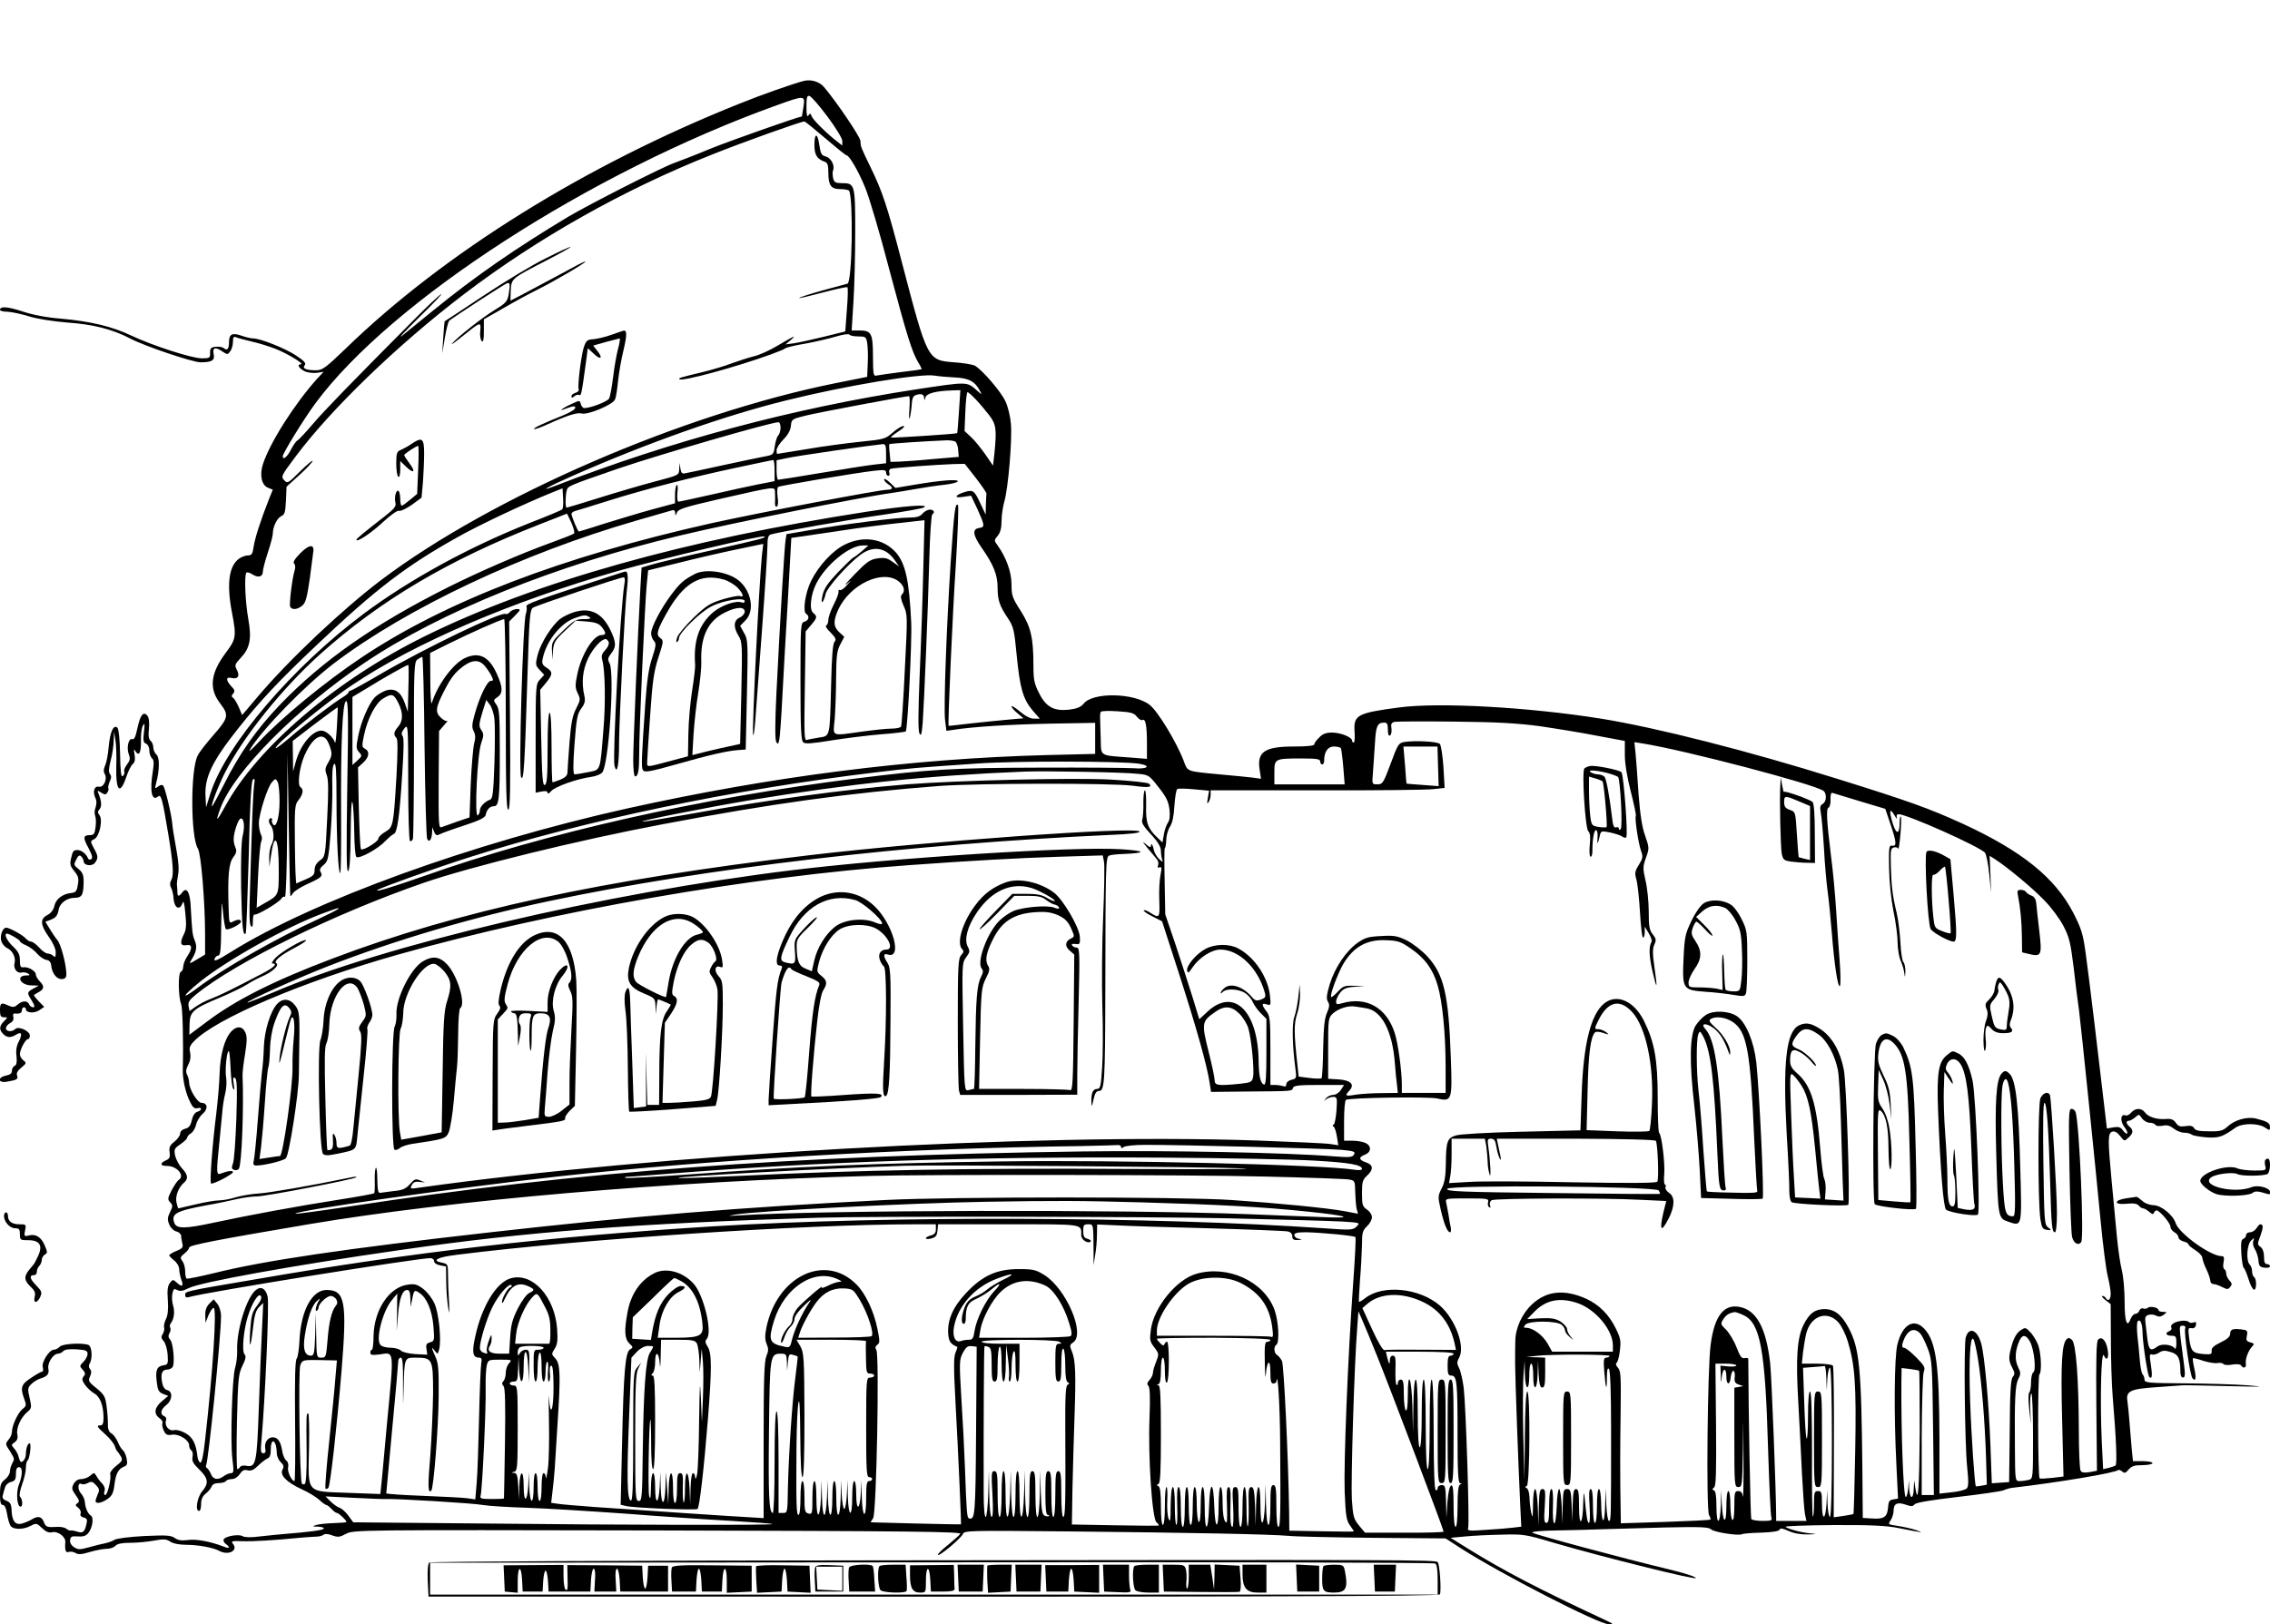 <?xml version="1.0" standalone="no"?>
<!DOCTYPE svg PUBLIC "-//W3C//DTD SVG 20010904//EN"
 "http://www.w3.org/TR/2001/REC-SVG-20010904/DTD/svg10.dtd">
<svg version="1.0" xmlns="http://www.w3.org/2000/svg"
 width="1140pt" height="816pt" viewBox="0 0 1140 816"
 preserveAspectRatio="xMidYMid meet">
<g transform="translate(0,816) scale(0.1,-0.1)"
fill="#000000" stroke="none">
<path d="M4035 7753 c-51 -13 -211 -69 -322 -114 -771 -308 -1482 -749 -1978
-1231 -100 -96 -116 -108 -148 -108 -50 0 -70 9 -57 25 9 10 -2 22 -43 49 -54
36 -179 86 -216 86 -10 0 -37 6 -59 14 -46 16 -62 8 -62 -34 0 -33 -9 -43 -26
-29 -7 6 -25 9 -41 7 -23 -2 -28 -8 -28 -30 1 -26 -2 -28 -41 -28 -51 0 -248
64 -354 114 -96 46 -206 72 -351 85 -75 6 -144 19 -197 37 -75 24 -112 27
-112 7 0 -4 17 -9 38 -9 20 -1 69 -11 107 -23 42 -13 119 -25 190 -31 133 -9
230 -34 320 -81 72 -38 313 -119 352 -119 58 0 73 10 66 41 -7 34 9 38 46 12
23 -15 25 -15 37 2 8 10 14 32 14 48 0 24 3 28 18 22 9 -4 44 -13 77 -21 33
-7 87 -24 120 -37 61 -24 147 -77 126 -77 -21 0 -11 -19 17 -34 15 -8 42 -11
62 -9 l35 5 -31 -33 c-114 -127 -238 -321 -274 -432 -17 -53 -6 -105 26 -117
l24 -10 -21 -52 c-41 -105 -68 -189 -75 -233 -5 -37 -10 -45 -28 -45 -12 0
-32 -7 -45 -16 -51 -36 -64 -127 -36 -271 23 -120 21 -133 -31 -202 -77 -103
-86 -180 -28 -255 45 -59 42 -72 -37 -162 -33 -38 -68 -82 -76 -99 -37 -70
-36 -410 1 -468 16 -25 36 -274 36 -432 l0 -100 -33 -20 c-48 -29 -50 -29 -34
-4 24 39 28 64 15 95 -12 29 -13 43 -20 166 -3 75 -20 105 -42 76 -17 -23 -25
-23 -25 0 0 9 -1 24 -2 32 -2 8 1 32 5 54 6 27 3 68 -9 133 -10 53 -19 109
-20 127 -4 46 -36 180 -46 190 -5 5 -15 3 -25 -5 -16 -13 -17 -11 -10 16 18
67 18 131 2 144 -9 8 -16 24 -16 36 0 12 -6 28 -14 34 -9 8 -12 26 -8 61 3 32
0 55 -8 65 -20 24 -36 3 -50 -64 -9 -42 -16 -58 -26 -54 -18 7 -30 -44 -17
-77 8 -21 6 -31 -9 -50 -10 -13 -17 -29 -14 -36 3 -7 -1 -17 -7 -22 -9 -8 -12
19 -14 111 -1 72 -7 124 -13 131 -19 19 -37 -19 -44 -94 -3 -38 -11 -81 -18
-95 -8 -19 -9 -31 -2 -43 15 -24 -5 -69 -29 -64 -23 5 -32 -23 -19 -54 8 -16
8 -32 2 -50 -6 -14 -6 -33 -2 -42 4 -9 5 -35 2 -57 -4 -33 -9 -40 -27 -40 -36
0 -37 -13 -9 -64 19 -37 23 -52 14 -57 -6 -4 -14 -2 -16 4 -7 21 -33 42 -52
42 -22 0 -25 -5 -34 -46 -6 -25 -2 -37 17 -60 20 -24 24 -36 18 -68 -5 -33
-10 -39 -34 -42 -43 -4 -77 -31 -84 -65 -4 -19 -16 -35 -34 -45 -39 -20 -37
-49 6 -110 21 -29 35 -61 35 -78 0 -23 -3 -27 -12 -18 -7 7 -19 12 -28 12 -9
0 -29 13 -43 30 -15 16 -33 30 -41 30 -7 0 -19 7 -27 16 -14 17 -82 54 -98 54
-17 0 -32 -38 -25 -66 4 -14 17 -30 29 -36 28 -12 46 -49 38 -77 -7 -26 14
-53 36 -46 9 2 23 0 31 -5 12 -8 11 -10 -7 -10 -56 0 -31 -50 26 -50 l36 -1
-27 -15 c-33 -18 -34 -20 -8 -61 15 -25 16 -33 6 -33 -8 0 -16 7 -20 15 -7 20
-35 19 -58 -2 -15 -13 -23 -14 -44 -5 -38 18 -44 15 -44 -23 0 -28 4 -35 20
-35 20 0 20 0 0 -20 -24 -24 -25 -43 -4 -64 19 -19 38 -20 64 -4 28 18 34 5
15 -33 -12 -22 -16 -46 -12 -75 3 -31 0 -44 -9 -48 -8 -3 -14 -14 -14 -24 0
-14 -9 -21 -30 -25 -43 -9 -41 -38 3 -31 53 9 59 13 53 31 -5 11 2 24 21 40
26 21 27 24 10 37 -9 7 -17 21 -17 30 0 23 28 76 40 76 6 0 10 8 10 18 0 23
-57 49 -73 33 -16 -16 -47 -14 -47 4 0 8 9 19 21 26 14 7 19 17 16 30 -3 11 0
19 6 18 26 -3 37 2 37 16 0 8 5 15 10 15 6 0 10 -4 10 -9 0 -19 41 -23 67 -6
l25 17 -28 29 c-15 16 -26 30 -23 31 2 2 13 8 23 14 28 15 30 30 7 53 -12 12
-21 28 -21 36 0 17 -38 40 -63 36 -13 -2 -17 5 -17 35 0 29 -7 43 -35 70 -30
28 -47 64 -30 64 12 0 65 -31 65 -38 0 -4 14 -14 32 -21 18 -8 43 -27 55 -42
13 -15 34 -29 46 -31 16 -2 23 -11 25 -33 5 -38 30 -67 56 -63 16 2 21 10 19
33 -3 52 -28 142 -44 162 -9 10 -26 35 -38 55 l-23 38 25 9 c28 11 36 21 42
53 6 32 42 58 80 58 37 0 45 15 45 85 0 30 -6 44 -26 60 -24 19 -24 22 -11 47
10 21 17 24 25 16 7 -7 12 -18 12 -24 0 -22 42 -28 57 -8 17 24 17 33 -6 74
-18 34 -18 35 3 45 26 13 44 99 25 121 -9 11 -9 18 1 29 12 15 10 41 -5 78 -7
17 -6 18 14 5 18 -11 23 -11 31 2 5 8 7 17 4 21 -2 4 1 19 7 33 9 18 9 29 1
38 -7 9 -6 29 4 68 8 30 15 75 15 100 l2 45 7 -44 c4 -25 6 -84 4 -131 -3
-125 19 -147 51 -51 9 27 23 55 31 62 11 9 14 23 10 48 -5 29 -4 32 4 18 18
-29 29 -9 28 51 -1 31 3 66 10 77 9 16 10 10 5 -32 -5 -43 -3 -54 11 -59 9 -4
16 -17 16 -34 0 -15 6 -32 13 -39 10 -8 11 -23 5 -63 -17 -101 -6 -156 26
-129 15 13 22 -13 52 -194 24 -146 27 -200 15 -224 -8 -14 -9 -27 -2 -40 6
-10 12 -36 13 -57 4 -46 31 -59 44 -22 6 17 10 4 15 -52 6 -56 4 -81 -7 -102
-22 -43 -18 -61 11 -56 31 6 33 -15 5 -57 -11 -16 -20 -40 -20 -52 0 -12 -6
-23 -12 -25 -14 -5 -13 -125 2 -163 7 -19 12 -187 8 -330 -1 -49 15 -119 38
-163 12 -25 21 -32 35 -29 25 7 25 -10 0 -18 -12 -3 -23 -20 -28 -43 -6 -27
-15 -38 -33 -42 -15 -4 -25 -13 -25 -24 0 -10 -13 -28 -29 -41 -23 -18 -28
-29 -24 -53 3 -25 0 -33 -19 -41 -32 -15 -29 -28 7 -28 49 0 90 -49 58 -70 -7
-4 -23 -28 -36 -52 -20 -40 -21 -46 -7 -61 14 -15 13 -20 -1 -49 -13 -27 -14
-37 -4 -62 7 -17 23 -32 36 -35 13 -3 24 -14 24 -23 0 -9 3 -26 6 -38 5 -18 0
-25 -30 -37 -20 -8 -36 -18 -36 -22 0 -3 11 -15 25 -26 14 -11 25 -30 25 -43
0 -13 5 -36 10 -51 14 -35 5 -42 -21 -18 -20 18 -21 18 -36 -1 -11 -15 -14
-37 -10 -87 3 -46 0 -76 -10 -95 -7 -15 -11 -33 -9 -40 3 -8 0 -22 -6 -33 -10
-15 -9 -22 4 -37 9 -10 18 -40 20 -68 3 -45 1 -50 -19 -53 -35 -5 -43 -24 -36
-81 5 -45 10 -54 32 -63 l26 -10 -32 -27 c-38 -32 -42 -63 -12 -85 12 -8 18
-19 15 -24 -3 -6 -1 -22 6 -37 10 -22 17 -26 42 -22 36 5 86 -27 86 -54 0 -10
5 -21 11 -25 6 -3 9 -18 6 -32 -4 -21 3 -34 34 -64 45 -44 49 -69 14 -110 -25
-30 -36 -98 -15 -98 6 0 10 15 10 34 0 24 7 40 23 53 13 10 26 26 30 36 4 11
17 17 36 17 16 0 33 5 36 10 3 6 17 10 29 10 14 0 30 10 40 25 13 19 22 24 40
19 17 -4 31 2 52 23 16 16 37 32 46 36 13 5 18 17 18 47 0 40 13 53 24 24 3
-9 6 -28 6 -43 0 -15 9 -36 20 -46 15 -14 17 -22 9 -37 -15 -28 19 -63 96 -99
34 -15 73 -39 88 -53 16 -15 32 -26 36 -26 4 0 16 -9 26 -20 10 -11 22 -20 27
-20 9 0 48 -37 48 -45 0 -3 -28 -5 -62 -6 -35 -1 -74 -5 -88 -9 -24 -8 -23 -8
8 -9 18 -1 31 -5 28 -10 -5 -8 -76 -17 -201 -27 -27 -2 -81 -8 -120 -12 -44
-6 -76 -5 -86 1 -19 12 -85 1 -95 -15 -4 -6 0 -16 9 -23 26 -19 20 -26 -10
-14 -67 26 -139 39 -179 33 -31 -4 -49 -2 -66 10 -20 14 -42 15 -153 10 -75
-4 -139 -12 -150 -19 -11 -7 -33 -15 -50 -18 -16 -3 -52 -12 -80 -20 -44 -12
-53 -12 -73 1 -14 9 -22 23 -20 36 3 18 9 20 38 18 25 -2 41 2 52 15 22 25 31
80 14 90 -15 9 -28 39 -30 70 -1 12 -10 31 -20 42 -18 20 -15 58 4 46 5 -3 19
-1 31 5 17 10 24 8 41 -10 17 -18 19 -26 9 -46 -6 -14 -11 -29 -11 -34 0 -16
30 -11 60 10 23 16 30 31 35 73 7 56 20 79 49 90 15 6 17 14 12 40 -3 17 -12
37 -19 42 -7 6 -19 25 -26 43 -8 18 -22 37 -32 42 -12 7 -18 21 -17 48 0 22
-3 62 -7 91 -6 45 -12 56 -50 87 -40 32 -43 38 -33 59 8 18 8 28 0 38 -7 8 -7
18 -2 27 16 25 12 87 -6 94 -33 12 -131 6 -144 -9 -7 -8 -20 -15 -29 -15 -24
0 -64 -64 -56 -89 3 -12 2 -21 -3 -21 -5 0 -30 -14 -55 -31 -51 -33 -56 -49
-35 -107 11 -30 11 -35 -9 -50 -23 -19 -53 -83 -53 -115 0 -11 -8 -29 -17 -39
-14 -16 -15 -23 -5 -39 7 -10 18 -28 24 -39 10 -16 10 -24 0 -40 -6 -11 -12
-29 -12 -41 0 -12 -11 -30 -25 -41 -21 -16 -25 -28 -25 -74 0 -40 4 -54 14
-54 9 0 17 -16 21 -42 4 -24 11 -51 17 -61 11 -21 62 -23 102 -2 28 15 31 14
57 -11 20 -19 34 -25 51 -21 28 7 69 -23 66 -50 -3 -40 2 -55 17 -49 9 3 24 1
34 -5 13 -9 31 -8 73 5 31 9 69 16 86 16 16 0 35 7 42 15 9 10 32 15 74 15 34
0 88 5 120 11 48 9 61 8 81 -5 15 -10 46 -16 80 -16 58 0 137 -14 167 -31 46
-24 96 2 68 36 -11 13 -5 15 46 13 53 -2 157 4 299 18 28 2 61 5 75 5 14 0 30
5 36 10 6 5 24 4 43 -4 28 -10 37 -9 69 8 37 20 55 20 1565 17 1265 -3 1526
-6 1520 -17 -5 -7 -32 -31 -60 -54 -29 -23 -53 -46 -53 -51 0 -15 113 79 125
103 9 19 17 19 545 14 602 -6 994 -14 1090 -22 36 -4 228 -8 427 -10 l363 -3
77 -50 c205 -131 695 -383 743 -381 23 0 22 2 -10 17 -341 159 -514 249 -695
361 l-90 56 75 7 c41 4 125 8 185 9 104 3 118 1 255 -40 258 -75 721 -190 717
-178 -2 7 -62 26 -133 43 -226 54 -679 176 -689 185 -5 5 45 10 120 11 72 1
175 4 230 6 55 2 198 6 318 9 181 4 219 2 231 -10 15 -14 138 -33 154 -24 4 3
47 7 96 8 58 2 90 7 93 15 3 9 15 7 46 -7 27 -12 62 -18 97 -17 43 1 47 2 15
5 -43 3 -115 22 -128 33 -5 4 104 8 240 9 192 1 267 -3 328 -15 119 -24 134
-26 87 -10 -24 8 -66 17 -93 21 -47 7 -48 7 -34 28 8 12 15 34 15 50 0 34 19
43 62 28 26 -9 35 -9 43 2 7 9 79 21 215 37 113 13 216 28 230 33 14 6 34 12
45 13 232 27 519 75 534 90 2 2 11 -2 19 -8 11 -10 18 -8 32 10 15 17 29 22
69 22 28 0 51 5 51 10 0 6 -22 10 -49 10 l-49 0 -6 58 c-3 31 -8 91 -11 132
-3 41 -8 92 -11 112 -8 51 15 61 151 70 61 4 117 8 125 9 8 1 112 -1 230 -4
175 -4 194 -4 100 4 -63 5 -206 9 -317 10 -183 1 -203 3 -203 18 0 9 -4 21 -9
26 -6 6 -12 39 -15 75 -3 36 -8 91 -12 122 -3 31 -3 62 1 69 12 18 25 -10 25
-56 1 -51 25 -214 34 -222 14 -14 16 7 8 61 -8 47 -7 56 5 52 8 -3 24 1 36 9
18 12 30 12 59 3 38 -11 48 -33 48 -99 0 -17 5 -29 13 -29 11 0 12 14 5 68
-27 205 -27 192 -2 192 8 0 11 -6 8 -14 -7 -19 25 -238 37 -250 16 -18 20 1 9
49 -6 26 -9 49 -7 52 3 2 26 -4 52 -13 26 -8 59 -14 72 -11 13 2 26 0 29 -5 3
-5 23 -7 44 -3 23 4 41 2 45 -4 10 -17 27 -13 24 7 -4 23 10 63 29 85 15 16
14 18 -7 24 -19 5 -22 11 -17 33 5 26 2 28 -28 32 -44 5 -56 0 -56 -23 0 -13
-15 -27 -47 -42 -35 -17 -47 -28 -46 -42 2 -18 -3 -20 -42 -17 -54 5 -62 13
-71 81 -6 48 -5 52 12 49 12 -2 20 4 22 16 3 14 0 17 -11 13 -8 -3 -18 -3 -21
0 -22 22 -106 -2 -91 -26 3 -6 -1 -14 -9 -17 -25 -9 -19 -24 9 -24 22 0 25 -4
25 -37 0 -21 -4 -33 -8 -27 -13 20 -66 26 -87 10 -33 -25 -43 -19 -50 32 -3
26 -8 64 -10 84 -4 30 -1 38 15 43 10 3 28 2 38 -4 14 -7 24 -6 38 4 18 14 18
14 -3 15 -13 0 -23 4 -23 9 0 13 -43 22 -54 11 -4 -4 -15 -6 -22 -3 -8 3 -17
-2 -20 -11 -3 -9 -13 -16 -20 -16 -8 0 -19 -12 -24 -26 -18 -47 -30 -14 -30
88 0 55 -6 126 -14 157 -8 31 -19 108 -25 171 -6 63 -18 188 -26 276 -20 212
-19 240 2 249 13 4 25 -2 40 -21 22 -28 22 -28 42 -9 25 22 26 38 6 55 -18 15
-20 30 -3 30 6 0 20 8 31 17 19 17 20 17 34 -5 9 -12 26 -22 39 -22 12 0 26
-5 29 -11 4 -6 19 -7 36 -4 21 5 36 1 55 -14 15 -12 39 -21 53 -21 15 0 31 -4
37 -9 5 -5 37 -11 71 -14 64 -5 84 1 148 47 34 25 114 25 150 2 24 -16 25 -15
25 3 0 20 -14 28 -70 42 -45 11 -106 -6 -143 -40 -23 -21 -36 -25 -93 -24 -50
0 -69 4 -75 16 -7 11 -18 14 -43 10 -27 -4 -36 -1 -49 17 -11 16 -23 21 -49
19 -45 -4 -90 10 -106 33 -17 23 -48 23 -69 -1 -9 -11 -22 -17 -29 -14 -24 9
-28 -27 -6 -57 12 -15 18 -30 15 -34 -3 -3 -13 4 -21 15 -12 17 -22 20 -48 16
l-33 -6 -6 52 c-28 244 -88 743 -101 832 -13 95 -22 122 -62 200 -92 177 -259
311 -557 448 -167 76 -263 111 -632 226 -444 139 -904 256 -1183 301 -364 58
-813 83 -1015 56 -210 -28 -228 -38 -222 -122 2 -30 0 -54 -4 -54 -5 0 -9 4
-9 10 0 17 -58 40 -100 40 -30 0 -47 -6 -65 -25 -14 -13 -25 -29 -25 -35 0 -6
-37 -10 -100 -10 -148 0 -188 -26 -174 -116 l7 -46 -44 6 c-24 3 -98 10 -164
16 -168 16 -160 13 -180 67 -35 93 -130 250 -171 282 -78 61 -286 65 -332 6
-14 -17 -33 -25 -73 -30 -76 -8 -116 13 -151 84 -24 47 -28 67 -28 140 0 138
-13 193 -65 274 -41 64 -45 76 -45 131 0 62 -26 134 -69 195 -19 26 -19 27 0
50 13 16 19 39 19 75 0 28 7 72 14 97 19 63 40 308 33 390 -3 37 -15 87 -28
114 -23 49 -116 157 -153 178 -12 6 -59 14 -105 17 -133 10 -133 11 -261 500
-74 285 -98 357 -158 480 -50 104 -49 100 -51 133 -1 20 -120 196 -183 270
-23 27 -66 40 -103 30z m120 -178 c42 -56 75 -110 75 -123 l0 -23 -27 21 c-53
41 -120 108 -127 126 -6 16 -8 16 -16 4 -7 -10 -10 3 -10 43 0 47 3 58 15 55
9 -2 49 -48 90 -103z m-120 48 c-4 -27 -8 -48 -8 -48 -17 -1 -358 -121 -457
-161 -74 -31 -157 -63 -185 -73 -64 -23 -425 -207 -530 -269 -262 -157 -469
-300 -675 -468 -63 -51 -135 -110 -160 -130 -25 -20 14 22 85 92 72 70 121
122 110 116 -11 -6 -71 -62 -132 -124 -332 -334 -454 -460 -512 -528 -35 -41
-70 -79 -78 -83 -7 -4 -22 -26 -33 -48 -18 -35 -40 -52 -40 -31 0 15 107 189
164 266 380 514 1379 1160 2316 1497 142 51 144 51 135 -8z m110 -158 c55 -47
102 -85 106 -85 14 0 61 -81 95 -165 20 -49 74 -231 119 -405 90 -338 114
-414 145 -468 12 -19 20 -36 18 -37 -2 -1 -48 -8 -103 -14 -55 -7 -109 -15
-120 -17 -19 -5 -20 0 -21 95 0 116 -8 131 -67 131 l-40 0 9 143 c5 78 9 237
9 353 0 238 -2 244 -66 244 -33 0 -40 4 -45 25 -3 14 -4 32 0 40 9 25 -11 62
-37 69 -21 5 -26 14 -32 56 -9 64 -25 65 -25 2 0 -50 13 -71 53 -85 13 -5 17
-18 17 -52 0 -67 13 -85 60 -85 21 0 41 -4 44 -8 22 -37 16 -460 -8 -467 -6
-1 -64 -18 -129 -35 -64 -18 -116 -35 -114 -37 2 -2 57 11 121 28 64 17 119
29 122 26 3 -3 2 -54 -3 -113 l-8 -109 -105 -26 c-58 -14 -125 -29 -150 -33
l-45 -6 24 20 c35 30 21 24 -60 -24 -41 -25 -96 -50 -124 -56 -27 -7 -77 -23
-110 -35 -33 -13 -100 -33 -150 -45 -108 -26 -119 -29 -113 -35 13 -13 288 62
463 126 33 12 65 25 70 30 6 4 51 15 100 23 50 9 118 25 152 35 36 11 65 15
69 10 3 -5 23 -9 44 -9 36 0 40 -2 45 -32 3 -18 5 -64 3 -102 l-3 -69 -160
-32 c-769 -155 -1724 -569 -2280 -988 -193 -146 -464 -401 -620 -586 l-79 -93
-17 40 c-10 22 -22 43 -29 47 -8 5 -8 11 1 21 10 12 8 19 -10 37 -28 31 -27
49 3 41 31 -7 42 11 25 42 -11 22 -10 27 18 57 48 50 58 97 40 197 -15 83 -21
216 -10 233 3 4 16 1 30 -8 29 -19 53 -13 53 13 0 11 11 54 25 96 14 42 25 85
25 95 0 34 21 78 42 88 18 8 21 19 24 78 l3 70 66 60 c36 33 65 64 65 70 0 5
-28 -19 -63 -53 -61 -61 -64 -62 -80 -44 -17 18 -14 23 57 118 179 240 513
562 846 816 370 282 803 526 1247 702 160 64 444 165 463 166 3 0 50 -38 105
-85z m649 -1201 c72 -3 103 -20 128 -69 10 -19 10 -19 -13 1 -54 48 -44 48
-309 8 -614 -94 -1228 -258 -1810 -484 -93 -36 -41 -6 84 49 382 168 764 303
1076 380 298 74 676 137 745 124 17 -3 61 -7 99 -9z m22 -171 c-4 -60 -8 -109
-9 -109 -5 -4 -329 -25 -333 -22 -2 2 15 16 38 31 25 16 35 27 25 27 -9 0 -34
-15 -54 -33 -36 -32 -43 -34 -162 -46 -68 -7 -189 -23 -269 -37 -80 -13 -147
-24 -149 -24 -2 0 -3 8 -3 18 0 11 15 35 34 54 23 23 36 47 38 69 3 33 5 34
73 51 64 16 501 98 520 98 4 0 5 -30 2 -67 -3 -42 -2 -56 3 -38 4 17 8 46 9
66 1 24 7 39 17 43 28 11 44 6 45 -11 1 -17 2 -17 6 -1 5 22 51 34 137 37 l39
1 -7 -107z m85 60 c20 -21 50 -57 67 -79 35 -45 38 -72 26 -192 l-7 -61 -39
57 c-22 31 -54 71 -72 87 l-32 30 4 98 c2 53 7 97 11 97 4 0 23 -17 42 -37z
m-981 -141 c0 -15 -5 -33 -12 -40 -6 -6 -14 -31 -17 -54 -6 -41 -7 -43 -51
-51 -25 -5 -119 -24 -210 -44 -91 -20 -175 -38 -187 -40 -17 -4 -22 0 -26 23
l-4 29 -2 -31 c-1 -31 -1 -31 -123 -63 -68 -18 -194 -55 -280 -82 -86 -27
-159 -49 -162 -49 -8 0 -7 59 0 86 6 23 7 23 258 110 212 72 753 229 804 233
7 1 12 -11 12 -27z m877 -70 c7 -4 14 -23 15 -42 l3 -35 -130 -11 c-71 -7
-149 -12 -171 -13 l-42 -1 -4 43 c-3 23 -3 44 -2 46 3 3 184 15 284 19 19 1
40 -2 47 -6z m-347 -61 l0 -48 -62 -7 c-35 -4 -155 -23 -268 -42 -113 -19
-208 -34 -212 -34 -5 0 -8 22 -8 49 l0 49 48 10 c51 12 423 65 485 71 14 1 17
-7 17 -48z m-560 -85 l0 -53 -87 -17 c-49 -10 -155 -33 -237 -52 -83 -19 -154
-34 -159 -34 -5 0 -7 20 -5 45 3 24 2 42 -3 39 -5 -3 -9 -25 -9 -48 l0 -44
-115 -31 c-63 -17 -170 -50 -239 -71 -68 -22 -126 -40 -129 -40 -5 0 -37 76
-37 89 0 5 8 11 18 14 9 2 82 25 162 50 194 61 425 120 645 167 99 21 183 39
188 39 4 1 7 -23 7 -53z m1010 -36 c30 -39 55 -75 54 -80 -1 -6 -2 -31 -3 -57
l-1 -48 -26 55 c-30 65 -37 71 -77 59 -51 -15 -59 -33 -11 -25 l41 6 32 -68
c37 -82 38 -90 9 -94 -36 -5 -33 -35 11 -98 60 -86 81 -136 81 -202 0 -63 10
-92 54 -157 26 -40 30 -57 42 -184 16 -164 32 -219 80 -276 l36 -41 -29 0
c-19 0 -44 13 -71 36 -23 19 -42 31 -42 26 0 -6 13 -21 30 -35 l30 -25 -78 -7
c-42 -4 -126 -12 -187 -19 -60 -7 -111 -13 -111 -12 -5 4 20 565 36 806 10
163 15 299 11 303 -14 14 -19 -31 -36 -278 -22 -338 -36 -736 -29 -800 l7 -56
36 5 c93 15 281 27 486 31 l225 4 0 -78 0 -78 -247 -6 c-679 -18 -1377 -107
-2103 -268 -777 -173 -1580 -464 -1992 -722 -64 -40 -84 -49 -81 -35 3 10 12
18 19 18 11 0 14 29 15 148 2 132 3 139 9 69 4 -43 11 -81 14 -84 9 -9 76 24
76 37 0 13 -16 13 -41 0 -18 -10 -19 -6 -21 72 -5 158 1 221 23 251 18 24 19
33 9 56 -11 28 -8 61 12 114 22 58 44 9 27 -60 -7 -26 -10 -126 -8 -262 4
-196 9 -245 23 -230 3 3 9 175 15 383 6 270 13 381 21 390 9 8 11 2 6 -29 -3
-22 -8 -121 -11 -220 -3 -99 -8 -245 -10 -325 -4 -91 -2 -151 4 -160 8 -11 11
-6 11 23 0 21 4 36 8 33 11 -6 124 61 135 80 5 8 12 12 18 9 5 -4 10 134 11
357 l2 363 6 -355 c3 -195 7 -357 8 -360 2 -3 7 3 13 13 6 10 39 31 74 47 69
31 78 39 65 60 -7 11 -2 21 15 35 22 18 25 31 35 155 6 74 10 181 9 238 -2 68
1 106 9 114 9 9 12 -33 12 -178 0 -200 9 -378 19 -369 3 3 5 137 4 298 -2 358
7 559 25 565 11 3 12 -75 6 -429 -5 -327 -4 -430 4 -425 8 5 12 63 13 189 1
107 4 172 9 157 4 -14 8 -80 9 -147 1 -72 5 -124 11 -128 16 -10 110 42 145
80 17 17 36 34 43 36 17 6 29 90 42 302 8 122 9 181 2 190 -8 9 -5 20 8 37 19
25 20 22 20 -267 0 -168 4 -294 9 -298 5 -3 12 3 15 12 2 10 5 214 5 453 -1
404 1 435 17 447 10 7 21 13 25 13 3 0 9 -201 11 -447 3 -247 9 -456 13 -466
10 -23 24 -4 25 33 l1 25 9 -23 c8 -19 13 -21 30 -12 12 6 67 26 123 44 76 25
103 39 106 52 5 27 21 44 41 44 26 0 30 37 30 274 0 182 -2 215 -17 236 -16
22 -16 24 5 38 28 19 28 48 -2 115 -39 89 -90 115 -162 81 -59 -28 -137 -134
-165 -224 -4 -15 -8 32 -8 112 l-1 138 92 46 c100 50 266 124 280 124 4 0 8
-216 8 -481 0 -380 3 -480 13 -476 9 3 11 104 8 474 l-4 471 26 26 c15 15 27
29 27 31 0 12 -39 4 -50 -10 -7 -8 -16 -12 -21 -9 -21 13 -410 -174 -635 -306
-75 -44 -141 -80 -145 -80 -5 0 -9 -4 -9 -8 0 -4 -13 -15 -28 -24 -44 -26
-201 -145 -270 -206 -35 -30 -65 -52 -67 -50 -12 11 249 227 384 317 313 211
801 420 1331 572 230 65 729 183 739 174 6 -7 -8 -11 -269 -70 -135 -30 -268
-62 -297 -71 l-51 -15 -6 -102 c-13 -230 -36 -788 -36 -864 0 -46 4 -83 9 -83
16 0 21 29 21 113 -1 109 29 763 38 852 l7 70 150 37 c83 21 212 51 289 67
l139 29 -7 -61 c-14 -146 -50 -864 -44 -897 2 -14 7 18 11 70 4 52 19 259 34
460 15 201 27 389 27 417 0 39 4 54 16 58 37 12 401 76 570 100 102 15 192 31
200 36 31 18 -97 8 -285 -21 -914 -141 -1671 -354 -2222 -626 -445 -220 -840
-556 -1002 -854 -44 -80 -51 -83 -24 -10 66 182 382 501 723 730 381 257 963
492 1585 640 263 63 909 193 1065 214 19 3 71 11 115 19 44 8 110 18 148 22
37 4 67 12 67 18 0 11 -90 4 -224 -19 l-89 -15 -28 27 c-16 15 -29 22 -29 16
0 -7 9 -17 20 -24 27 -17 25 -28 -4 -28 -39 0 -648 -116 -887 -169 -749 -168
-1331 -391 -1754 -674 -185 -124 -404 -304 -518 -427 -33 -36 -52 -51 -42 -35
63 103 278 323 421 432 367 279 949 553 1520 718 88 25 167 48 177 51 12 4 17
0 18 -13 0 -16 1 -15 9 3 7 17 39 27 212 67 296 67 278 65 280 31 1 -16 1 -39
0 -52 0 -13 3 -20 10 -16 6 4 7 23 3 49 -3 24 -2 46 3 49 11 7 392 71 480 81
53 6 62 5 62 -9 0 -9 5 -16 11 -16 6 0 8 7 5 15 -3 9 0 18 7 20 13 5 232 21
317 24 l55 1 55 -70z m-2077 -159 c-4 -4 -75 -34 -158 -66 -306 -121 -605
-284 -837 -457 -358 -267 -694 -660 -771 -903 l-22 -70 -3 56 c-5 95 34 176
166 342 109 137 203 238 396 420 291 276 445 394 701 537 115 65 339 170 480
227 l50 20 3 -50 c2 -27 0 -53 -5 -56z m47 -68 c11 -26 17 -49 13 -53 -5 -4
-55 -24 -113 -45 -152 -55 -360 -145 -518 -224 -371 -186 -631 -368 -845 -590
-120 -126 -204 -245 -283 -403 -30 -59 -56 -108 -59 -108 -8 0 32 105 65 169
89 177 288 424 477 594 302 271 645 474 1103 653 74 29 136 53 137 54 1 0 11
-21 23 -47z m-441 -712 c11 -11 27 -34 36 -50 14 -28 14 -31 0 -31 -18 0 -57
-80 -82 -171 -13 -48 -14 -63 -4 -82 9 -18 10 -34 2 -63 -5 -21 -13 -113 -17
-204 l-6 -166 -62 -21 c-33 -12 -69 -25 -78 -28 -15 -6 -16 13 -15 238 l2 245
25 29 c14 15 21 25 17 22 -5 -4 -19 3 -33 16 -29 27 -27 50 17 135 35 68 54
92 98 125 42 30 74 32 100 6z m-378 -118 l-3 -118 -15 43 c-20 57 -51 78 -96
63 -19 -7 -43 -22 -55 -34 -30 -32 -69 -122 -83 -194 -11 -55 -11 -64 4 -81
16 -18 16 -20 -8 -42 l-25 -23 0 171 0 171 73 44 c77 48 199 117 207 117 3 0
3 -53 1 -117z m-51 -73 c25 -50 25 -91 0 -120 -23 -26 -25 -41 -9 -57 7 -7 7
-63 0 -194 -15 -248 -16 -254 -57 -278 -19 -11 -34 -26 -34 -34 0 -15 -78 -62
-87 -53 -4 3 -8 97 -11 208 l-4 203 26 24 c30 28 34 56 9 70 -16 8 -16 15 -5
67 17 83 58 162 96 185 44 27 53 24 76 -21z m483 -81 c3 -27 3 -127 0 -224 -5
-149 -9 -178 -22 -182 -27 -10 -51 -35 -51 -54 0 -10 -5 -21 -11 -25 -17 -10
-2 311 18 364 13 38 13 45 0 65 -13 20 -12 29 5 87 l20 64 18 -24 c10 -13 20
-45 23 -71z m-791 -39 c-3 -52 -7 -88 -10 -80 -8 27 -45 60 -67 60 -47 0 -107
-72 -130 -158 l-13 -47 -1 77 -1 76 112 86 c62 47 113 84 114 83 1 -1 -1 -45
-4 -97z m4018 49 c10 -12 22 -19 27 -16 16 10 23 -28 23 -116 l0 -79 -87 7
c-152 11 -143 5 -145 88 -1 40 -3 86 -3 102 -1 17 0 34 3 39 3 5 41 6 85 3 68
-4 83 -9 97 -28z m2024 -47 c82 -12 211 -33 287 -48 l139 -26 0 -70 c0 -44 11
-110 30 -185 16 -63 28 -118 25 -122 -6 -11 13 -140 27 -177 10 -27 8 -37 -12
-69 -20 -32 -21 -41 -12 -73 6 -21 14 -94 18 -164 4 -71 11 -128 15 -128 5 0
9 12 9 28 l0 27 20 -33 c11 -18 18 -38 14 -43 -14 -24 -13 -70 5 -149 23 -99
26 -90 9 26 -9 64 -9 89 0 109 11 23 9 30 -8 52 -17 21 -20 41 -20 114 0 48
-7 118 -16 155 -14 62 -14 70 2 115 17 47 17 50 -4 111 -16 44 -25 106 -33
208 -5 80 -12 171 -15 204 l-6 58 44 -7 c211 -34 864 -205 906 -238 17 -14 15
-54 -4 -65 -13 -7 -15 -17 -10 -43 4 -19 11 -99 16 -179 4 -80 13 -180 19
-222 6 -43 15 -137 21 -210 12 -153 30 -272 40 -261 4 4 4 60 -1 123 -5 63
-13 180 -18 260 -5 80 -16 199 -25 265 -22 180 -26 243 -13 248 6 2 11 20 10
41 -1 24 3 36 10 33 7 -2 69 -21 138 -42 l127 -38 26 -77 c31 -92 32 -112 9
-108 -16 3 -18 -7 -16 -112 1 -70 10 -155 22 -217 12 -55 21 -127 21 -158 0
-31 7 -71 14 -88 8 -18 17 -45 19 -62 4 -28 4 -28 6 5 0 20 -4 41 -10 47 -6 6
-13 51 -15 99 -3 49 -11 116 -19 149 -21 88 -26 133 -29 233 -2 80 -1 91 15
95 10 3 20 0 22 -7 2 -6 7 27 11 72 4 46 5 86 2 90 -3 3 -6 -10 -6 -29 0 -62
-16 -64 -35 -4 -19 63 -15 81 10 38 9 -15 14 -20 11 -10 -3 11 0 17 9 17 42 0
410 -164 434 -194 6 -8 16 -56 21 -107 l9 -94 -3 93 -4 93 27 -17 c62 -40 191
-147 247 -206 34 -34 77 -92 96 -128 30 -58 36 -82 52 -210 9 -80 21 -176 27
-215 11 -88 82 -779 109 -1063 11 -117 27 -239 35 -272 8 -32 15 -72 15 -89 0
-30 -13 -41 -25 -21 -3 6 -11 10 -17 10 -6 0 1 -9 16 -21 l26 -20 1 -177 c0
-97 4 -226 9 -287 18 -214 23 -342 14 -347 -5 -3 -21 -8 -35 -12 l-27 -6 -7
143 c-9 206 -3 459 11 428 15 -33 27 -11 18 33 -8 43 -29 65 -47 47 -9 -9 -11
-93 -9 -335 l3 -324 -37 -7 c-26 -4 -39 -3 -45 7 -5 7 -9 101 -9 208 -1 255
-14 428 -34 449 -12 11 -19 12 -27 4 -24 -24 -30 -116 -23 -399 l7 -291 -58
-7 c-32 -3 -60 -5 -62 -2 -9 8 -10 517 -1 522 11 7 10 92 -3 137 -5 21 -23 52
-38 70 -28 30 -29 31 -54 14 -17 -11 -32 -35 -42 -69 -19 -65 -19 -82 1 -119
13 -25 13 -33 2 -46 -10 -12 -14 -78 -15 -272 l-3 -256 -44 -3 -43 -3 -7 193
c-8 209 -29 446 -46 508 -19 70 -62 88 -78 31 -10 -36 -5 -532 7 -649 8 -75 7
-100 -2 -109 -7 -7 -41 -16 -75 -19 l-62 -7 0 279 c-1 368 -17 485 -75 548
-52 57 -111 24 -136 -77 -16 -61 -18 -356 -5 -609 l8 -166 -23 -4 c-20 -2 -25
-10 -27 -40 -4 -48 -20 -60 -79 -56 l-48 3 -2 240 c-5 521 -15 615 -71 718
-35 65 -71 92 -123 91 -46 -2 -72 -22 -100 -76 -34 -66 -41 -168 -28 -390 6
-112 15 -277 19 -368 5 -91 11 -180 15 -198 l7 -32 -76 0 -76 0 0 28 c-1 138
-23 696 -30 763 -20 179 -69 268 -154 284 -79 15 -126 -45 -145 -190 -16 -118
-23 -832 -8 -856 6 -10 9 -20 7 -22 -3 -3 -105 -8 -227 -12 l-223 -7 -1 68
c-3 156 -3 310 0 497 2 173 1 201 -14 217 -10 11 -12 20 -6 24 5 4 13 31 16
61 6 48 4 62 -20 111 -34 70 -84 120 -149 150 -110 49 -198 40 -271 -27 -51
-47 -85 -121 -85 -186 -1 -26 -1 -77 -1 -113 0 -63 16 -509 26 -717 l5 -102
-43 -5 c-23 -3 -84 -8 -136 -11 -83 -6 -93 -5 -88 9 8 20 -11 605 -22 703 -5
39 -15 84 -23 100 -12 23 -12 32 0 53 31 58 -19 192 -96 261 -102 89 -287 108
-376 38 -15 -12 -29 -20 -31 -18 -2 2 1 51 5 109 5 58 9 137 10 176 0 62 3 73
25 94 14 13 25 33 25 46 0 12 -11 29 -25 38 -22 15 -25 23 -25 82 0 56 3 68
25 88 34 31 32 55 -5 67 -37 13 -38 26 -5 39 34 13 33 47 -1 60 -14 6 -43 10
-65 10 l-39 0 0 99 c0 55 4 102 9 106 19 11 415 17 459 7 74 -17 76 -10 68
208 -11 313 -34 414 -117 505 -29 31 -73 65 -104 81 -48 23 -64 26 -129 22
-64 -3 -81 -8 -118 -34 -58 -41 -114 -124 -140 -208 -16 -54 -18 -73 -9 -88 9
-14 8 -26 -5 -56 -12 -27 -17 -74 -19 -180 -1 -78 -5 -145 -8 -148 -3 -3 -30
-3 -60 1 l-55 7 -6 57 c-18 160 -18 209 -2 257 9 26 15 70 15 98 l-2 51 -7
-65 c-4 -36 -13 -80 -20 -99 -12 -32 -10 -143 6 -262 6 -44 5 -47 -20 -53 -14
-3 -26 -13 -26 -22 0 -11 -5 -14 -16 -10 -9 3 -27 6 -40 6 l-24 0 0 173 c0
155 -2 174 -20 197 -25 33 -25 43 1 35 21 -7 22 -5 17 42 -9 93 -78 196 -160
239 -45 24 -115 23 -163 -2 -47 -25 -98 -85 -93 -110 3 -15 8 -12 28 18 33 48
95 88 139 88 92 0 187 -91 222 -213 7 -24 5 -29 -18 -38 -23 -8 -30 -6 -47 14
-47 54 -109 72 -140 41 -9 -8 -16 -18 -16 -22 0 -3 5 -1 12 6 17 17 75 15 109
-5 15 -9 34 -30 40 -46 7 -16 25 -41 41 -57 l28 -28 0 -167 c0 -127 -3 -166
-12 -163 -18 6 -26 43 -27 120 -4 251 -125 368 -256 247 l-42 -39 -33 108
c-18 59 -57 177 -85 263 l-53 156 -3 166 c-2 92 -2 167 1 167 3 0 6 18 7 40 0
22 9 53 19 68 12 18 19 53 22 105 3 42 9 80 14 83 5 4 43 3 85 -1 l75 -7 -6
-36 c-5 -27 -4 -33 3 -22 6 8 11 25 11 38 l0 22 533 0 c293 -1 557 2 587 6
l55 6 -6 105 c-4 58 -12 110 -18 116 -12 12 -123 18 -177 10 -30 -5 -34 -11
-70 -109 -36 -97 -41 -104 -66 -104 -28 0 -28 0 -23 58 2 31 7 97 10 147 5 90
12 105 48 105 13 0 17 -8 17 -36 0 -23 4 -33 11 -28 6 3 9 19 7 35 -4 22 0 29
16 33 12 2 147 3 301 1 213 -2 316 -8 429 -23z m-6095 -66 c7 -8 16 -29 21
-47 8 -26 6 -39 -10 -67 -18 -29 -19 -39 -9 -66 9 -24 9 -81 2 -221 -9 -187
-10 -188 -36 -207 -18 -13 -27 -29 -27 -48 0 -23 -7 -31 -42 -46 -24 -10 -46
-20 -49 -22 -4 -1 -7 87 -8 196 -2 186 -1 200 19 224 22 29 26 53 9 64 -17 10
-5 103 21 161 36 81 80 114 109 79z m5095 -44 c2 -4 8 -47 12 -95 l7 -87 -177
0 -176 0 0 59 c0 70 1 71 138 71 75 0 92 -3 92 -15 0 -8 5 -15 10 -15 6 0 10
9 10 19 0 44 18 71 49 71 16 0 32 -4 35 -8z m488 -92 l3 -99 -80 6 c-44 3 -81
6 -81 7 -1 1 -5 43 -8 94 l-8 92 86 0 85 0 3 -100z m-1504 14 c66 -10 47 -29
-24 -23 -32 2 -246 4 -474 3 -428 -1 -550 -8 -925 -55 -769 -96 -1552 -272
-2161 -488 -169 -59 -252 -84 -239 -72 11 10 293 111 460 164 582 186 1322
341 2050 428 175 21 189 22 510 44 187 13 711 12 803 -1z m-5 -51 c56 -5 58
-7 105 -67 39 -49 50 -72 55 -111 4 -34 1 -56 -8 -68 -7 -11 -17 -37 -20 -59
l-7 -40 -25 24 c-49 46 -60 77 -57 161 1 42 -2 77 -6 77 -5 0 -8 -28 -8 -62 1
-35 -2 -72 -5 -84 -6 -16 4 -33 43 -75 34 -36 50 -63 50 -81 0 -14 3 -35 6
-45 6 -16 5 -16 -15 2 -12 12 -23 31 -26 44 -5 27 -15 41 -15 21 0 -9 -10 -5
-27 11 -18 16 -15 9 10 -21 21 -25 43 -51 48 -58 6 -7 8 -20 5 -29 -4 -10 -2
-14 7 -10 12 4 12 -3 5 -39 -5 -24 -8 -81 -6 -127 3 -91 2 -92 -50 -59 -12 8
-25 12 -28 9 -3 -3 16 -17 43 -30 l49 -25 87 -269 c87 -270 140 -460 152 -543
l7 -45 186 2 c231 2 219 1 226 19 4 11 31 14 131 14 l125 0 -16 -25 c-9 -14
-26 -25 -39 -25 -12 0 -29 -8 -36 -17 -11 -15 -11 -16 1 -5 8 6 23 12 35 12
20 0 21 -4 17 -67 -3 -38 -9 -70 -14 -72 -7 -2 -7 -6 -1 -10 6 -3 13 -26 17
-50 l7 -44 -38 6 c-21 4 -189 11 -373 18 -1117 38 -3022 -70 -4204 -237 -46
-7 -48 -6 -38 13 8 15 19 19 39 16 l28 -3 -25 10 c-22 10 -28 8 -51 -18 -21
-24 -37 -31 -82 -35 -31 -4 -61 -8 -68 -9 -10 -2 -13 15 -14 64 0 36 -3 64 -7
62 -4 -3 -7 -32 -6 -64 1 -33 0 -62 -3 -64 -3 -3 -79 -17 -169 -31 -217 -34
-461 -79 -637 -117 -144 -31 -186 -31 -197 -2 -18 47 7 61 164 90 47 8 113 22
147 30 34 8 80 14 103 14 43 0 490 86 499 96 3 4 -7 4 -24 0 -219 -45 -408
-77 -462 -81 -38 -2 -90 -11 -118 -19 -27 -9 -66 -16 -85 -16 -19 0 -72 -9
-118 -20 -46 -11 -85 -20 -86 -20 -2 0 -6 14 -10 31 -6 32 11 75 38 98 23 19
20 41 -10 72 -14 15 -29 43 -34 62 -7 33 -5 38 26 59 19 13 34 28 34 33 0 6 9
16 19 22 11 7 22 26 26 44 4 18 19 42 33 54 28 24 25 55 -6 55 -20 0 -62 68
-62 102 0 10 -5 28 -10 39 -8 14 -6 27 5 50 11 20 14 41 10 61 -6 23 -2 35 17
55 106 114 547 302 1028 438 773 218 1764 392 2565 449 317 23 551 36 746 42
l227 7 6 -30 c4 -16 2 -142 -4 -279 -6 -137 -7 -339 -4 -449 4 -110 3 -248 -1
-307 -6 -95 -9 -108 -25 -108 -21 0 -30 -20 -29 -63 1 -30 2 -29 11 11 7 31
14 42 28 42 27 0 30 46 31 495 1 644 2 679 19 687 8 4 40 7 70 8 121 5 116 16
-10 24 -238 15 -1143 -43 -1650 -105 -943 -115 -2053 -376 -2605 -613 -71 -30
-131 -54 -132 -52 -7 6 247 121 401 181 338 132 728 247 1116 329 779 165
1811 286 2817 332 100 4 150 10 146 17 -16 26 -1066 -49 -1658 -119 -1041
-123 -1763 -279 -2395 -519 -296 -112 -489 -209 -636 -321 l-83 -62 1 51 c1
65 16 79 153 136 55 23 116 53 136 66 20 13 54 31 75 40 50 21 89 56 72 66
-16 10 21 41 96 80 32 17 56 33 53 36 -9 9 -123 -57 -153 -88 -15 -16 -22 -29
-16 -29 28 0 8 -20 -50 -50 -152 -80 -216 -111 -258 -127 -25 -9 -59 -27 -76
-39 l-32 -23 -5 25 c-3 20 4 31 37 58 200 163 702 409 1146 562 239 82 772
213 1195 293 553 105 947 159 1395 193 197 14 864 15 970 1 78 -11 99 -8 81
10 -6 6 -90 15 -193 21 -188 10 -768 -4 -1023 -24 -310 -25 -707 -79 -1073
-146 -135 -24 -250 -43 -256 -41 -13 4 315 69 539 107 512 84 885 124 1380
144 105 4 494 -3 568 -11z m-4309 -138 c0 -82 -18 -141 -34 -114 -5 7 -6 17
-4 21 3 4 0 8 -5 8 -13 0 -14 -22 -2 -35 16 -19 20 -70 6 -95 -8 -14 -14 -45
-13 -70 l1 -45 7 50 c18 133 40 101 40 -61 0 -133 2 -130 -73 -172 l-38 -22 7
158 c4 86 11 165 16 175 5 10 5 24 -2 36 -5 11 -10 36 -10 55 0 46 43 182 66
207 17 19 18 19 28 2 6 -10 10 -54 10 -98z m291 -543 c-6 -5 -48 -26 -95 -48
-211 -96 -480 -250 -606 -345 -89 -67 -80 -44 10 29 137 110 433 275 615 343
85 31 89 32 76 21z m5389 -196 c72 -49 112 -104 136 -186 24 -80 40 -244 40
-412 l0 -128 -110 0 -110 0 0 43 c0 68 -19 208 -36 259 -41 126 -141 183 -262
149 -28 -8 -32 -7 -32 8 0 10 9 30 20 44 17 21 31 27 73 30 l52 3 -53 2 c-49
2 -57 -1 -83 -29 -16 -18 -32 -30 -34 -27 -8 7 33 117 60 164 51 87 119 126
217 121 58 -2 73 -7 122 -41z m-222 -301 c77 -12 131 -115 143 -275 3 -41 8
-92 11 -112 l4 -38 -82 -1 c-46 0 -104 -4 -130 -8 -53 -9 -56 -6 -31 21 28 31
6 52 -56 56 l-51 3 0 153 c0 149 1 153 24 175 26 24 77 41 111 35 11 -1 37 -6
57 -9z m-637 -28 c18 -18 38 -51 44 -72 16 -53 31 -212 24 -245 -5 -25 -10
-28 -65 -34 -112 -11 -128 -9 -128 18 0 13 -14 79 -31 146 -35 139 -33 150 30
194 49 36 85 34 126 -7z m-595 -668 c0 -8 4 -8 13 -1 6 6 55 11 107 11 157 1
909 -18 987 -25 63 -6 71 -9 63 -23 -7 -14 -20 -16 -97 -10 -234 19 -828 31
-1263 25 -1479 -21 -2535 -100 -3689 -277 -145 -22 -265 -38 -267 -36 -14 14
812 131 1316 187 771 85 1735 141 2630 153 91 2 173 4 183 5 9 1 17 -3 17 -9z
m970 -69 c177 -10 240 -21 240 -42 0 -6 -16 -7 -37 -4 -162 26 -1187 50 -1768
42 -655 -9 -1021 -25 -1598 -67 -152 -11 -285 -18 -295 -16 -9 3 -3 5 13 6 17
0 113 8 215 16 753 60 1528 86 2465 80 319 -2 663 -9 765 -15z m-360 -39 c96
-4 -167 -5 -585 -3 -778 5 -1362 -6 -1923 -34 -172 -8 -318 -14 -325 -11 -21
7 760 49 1138 61 158 5 1487 -5 1695 -13z m105 -41 c220 -5 414 -12 430 -15
29 -5 30 -7 31 -64 1 -32 4 -69 7 -83 l7 -25 -68 13 c-88 16 -330 40 -567 56
-251 17 -1404 17 -1740 0 -733 -37 -1245 -79 -1990 -163 -725 -82 -1125 -141
-1375 -203 -74 -18 -138 -31 -142 -29 -5 2 -8 19 -8 37 0 18 -6 41 -14 51 -12
17 -11 21 10 38 13 10 24 24 24 30 0 12 132 38 605 118 711 120 1817 216 2815
242 278 8 1629 6 1975 -3z m-605 -130 c386 -11 604 -23 825 -46 206 -21 244
-35 80 -28 -71 3 -242 9 -380 15 -631 24 -2120 21 -2550 -6 -65 -4 -66 -4 -20
4 97 18 885 58 1250 64 357 6 473 6 795 -3z m430 -80 c261 -6 517 -13 569 -16
92 -6 93 -6 74 -25 -18 -18 -27 -19 -163 -9 -860 59 -2183 64 -3065 10 -835
-52 -1518 -130 -2300 -266 -365 -62 -355 -60 -355 -80 0 -10 6 -13 18 -10 72
23 1147 196 1214 196 10 0 18 -7 18 -15 0 -9 12 -18 30 -21 l30 -6 1 -77 c0
-42 5 -98 9 -126 8 -42 8 -38 5 29 -3 43 -5 103 -5 133 0 52 -1 54 -30 60 -56
11 -24 28 76 40 617 78 1745 153 2297 153 l107 0 0 -25 c0 -18 -7 -26 -25 -31
-14 -3 -25 -10 -25 -14 0 -5 12 -5 28 -1 21 6 28 14 30 39 l3 32 354 0 c384 0
365 3 365 -55 0 -23 34 -45 48 -31 3 4 -4 9 -16 13 -17 4 -22 13 -22 39 0 30
3 34 25 34 27 0 26 4 27 -145 l0 -60 8 50 c5 28 9 74 9 102 l1 52 93 -4 c50
-3 261 -10 467 -15 206 -6 385 -13 398 -16 14 -3 22 -12 22 -24 0 -15 6 -20
28 -19 23 2 24 2 5 6 -13 2 -23 11 -23 19 0 10 14 14 58 14 71 -1 242 -17 249
-24 3 -3 -2 -105 -11 -228 -27 -371 -48 -904 -43 -1052 5 -122 9 -144 27 -169
12 -16 20 -29 18 -30 -1 -1 -75 -1 -163 1 l-160 3 -1 97 c-4 269 -26 737 -36
756 -6 11 -17 25 -24 29 -16 9 -19 43 -4 52 17 11 11 121 -10 177 -53 142
-235 225 -393 179 -99 -29 -211 -166 -227 -278 -7 -53 -6 -61 17 -91 24 -32
24 -34 9 -73 -9 -22 -16 -47 -16 -56 0 -9 -8 -25 -17 -35 -12 -13 -14 -21 -6
-29 8 -8 10 -58 6 -158 -8 -199 13 -511 35 -528 8 -7 14 -14 11 -16 -2 -2
-101 -1 -220 1 l-216 4 3 182 c2 99 7 258 10 351 8 225 5 292 -12 334 -13 32
-13 35 6 48 62 43 -36 270 -145 338 -43 27 -57 30 -129 30 -110 0 -183 -33
-265 -121 -66 -70 -94 -136 -89 -205 3 -38 12 -51 46 -65 1 -1 -3 -13 -9 -28
-10 -21 -10 -76 0 -259 14 -253 29 -601 27 -604 -1 -1 -104 1 -228 4 l-226 6
13 21 c17 26 32 822 16 845 -7 11 -5 18 5 26 13 9 13 19 0 82 -18 88 -60 176
-105 221 -157 158 -398 42 -452 -216 -8 -41 -8 -61 1 -83 10 -23 10 -35 -1
-61 -11 -26 -14 -115 -14 -423 l0 -391 -65 4 c-70 3 -538 35 -785 52 -82 6
-165 13 -184 16 l-33 5 6 51 c4 28 9 83 12 122 2 39 9 140 14 224 16 243 14
302 -11 328 -20 21 -20 23 -4 48 14 21 17 41 13 99 -11 162 -123 286 -232 256
-74 -20 -149 -145 -181 -301 -16 -74 -10 -98 22 -98 11 0 14 -7 10 -27 -3 -16
-8 -138 -11 -273 -3 -135 -8 -283 -12 -328 l-7 -84 -41 6 c-23 3 -123 8 -223
12 -101 4 -183 9 -183 13 0 3 14 150 30 326 17 176 30 328 30 337 0 10 6 18
13 18 9 0 12 -34 11 -137 0 -119 0 -122 3 -23 4 162 3 160 61 160 84 0 87 -6
87 -177 -1 -81 -7 -223 -14 -316 -13 -152 -12 -191 5 -175 12 12 36 320 37
473 1 132 -1 167 -16 199 -21 47 -22 56 -3 30 14 -18 15 -18 22 10 11 47 -2
180 -24 228 -11 25 -36 58 -56 73 -30 23 -43 27 -77 22 -94 -12 -170 -126
-173 -257 0 -39 -4 -70 -8 -70 -5 0 -8 -7 -8 -15 0 -12 9 -13 44 -9 78 11 76
35 39 -352 -17 -192 -32 -349 -33 -349 0 0 -73 3 -162 6 -213 8 -201 -7 -196
226 2 95 0 173 -4 173 -10 0 -10 -5 -8 -197 1 -90 -3 -154 -9 -157 -5 -4 -12
-3 -15 2 -11 18 -18 567 -8 594 11 27 12 27 97 26 l87 -2 -7 -80 c-3 -45 -17
-188 -31 -320 -14 -131 -23 -241 -19 -244 3 -3 9 -1 14 4 10 10 43 309 66 584
29 353 18 410 -75 410 -73 0 -129 -104 -136 -254 -2 -43 -8 -84 -14 -91 -8
-10 -10 -105 -8 -314 2 -166 0 -301 -3 -301 -15 0 -37 49 -32 69 3 13 0 27 -9
34 -9 7 -18 29 -21 50 -7 45 -22 67 -47 67 -25 0 -43 -26 -38 -55 4 -18 1 -25
-10 -25 -12 0 -14 11 -9 63 18 202 40 691 31 724 -10 41 -34 54 -60 32 -46
-38 -97 -202 -93 -303 1 -28 -4 -67 -10 -86 -15 -47 -25 -369 -14 -457 8 -65
7 -73 -7 -73 -9 0 -25 -7 -36 -15 -28 -21 -53 -18 -64 9 -5 13 -14 27 -20 31
-5 3 -8 10 -5 14 12 21 75 646 75 750 0 23 -8 48 -18 61 l-19 23 -21 -21 c-15
-15 -22 -33 -21 -59 l1 -38 15 38 c9 20 20 37 26 37 17 0 -3 -312 -44 -673 -8
-70 -16 -106 -23 -104 -6 2 -12 14 -14 28 -7 65 -23 98 -59 119 -23 13 -45 19
-59 16 -26 -7 -50 24 -40 50 3 8 -1 17 -9 20 -23 9 -18 34 10 56 31 24 34 68
5 75 -13 3 -22 17 -26 39 -8 43 0 64 25 64 11 0 23 6 28 13 12 18 3 120 -12
137 -10 11 -11 20 -4 33 6 9 7 22 4 28 -4 5 -2 15 3 22 16 21 21 57 11 90 -5
18 -7 44 -3 59 5 24 8 26 24 18 14 -8 29 -5 57 9 58 30 522 114 1058 191 642
93 1179 134 2105 163 255 8 1652 6 2060 -3z m-1133 -309 c-32 -16 -68 -38 -80
-49 -12 -11 -39 -27 -59 -35 -27 -11 -42 -26 -53 -53 -17 -42 -20 -84 -5 -84
6 0 10 11 10 24 0 62 11 84 54 102 22 10 56 31 74 46 47 40 56 35 14 -9 -42
-45 -89 -140 -98 -200 -5 -36 -10 -43 -29 -43 -13 0 -30 -3 -38 -6 -29 -11
-45 21 -36 71 20 106 104 200 216 242 82 31 99 27 30 -6z m-832 4 c24 -11 26
-14 10 -14 -12 -1 -37 -9 -58 -20 -20 -10 -34 -14 -30 -7 12 18 -94 -73 -122
-105 -14 -17 -25 -41 -25 -54 0 -12 -7 -28 -16 -36 -21 -17 -46 -68 -41 -82 2
-7 9 4 16 24 6 20 21 45 31 54 11 10 20 28 20 39 0 13 20 41 47 66 36 35 42
38 26 15 -34 -50 -71 -130 -84 -179 -11 -46 -12 -47 -43 -40 -73 15 -79 32
-48 132 52 164 200 261 317 207z m2026 -20 c96 -49 144 -117 158 -220 6 -46 5
-55 -6 -50 -8 3 -140 5 -294 5 l-279 0 0 28 c1 63 78 180 150 228 66 44 194
48 271 9z m-981 -13 c42 -20 92 -99 119 -187 14 -44 16 -62 7 -67 -6 -4 -112
-8 -235 -8 l-224 0 7 42 c9 54 58 147 100 187 62 61 143 72 226 33z m-2688 -9
c-14 -6 -42 -56 -41 -75 0 -7 6 -2 12 13 33 72 69 92 122 67 31 -14 31 -20 3
-33 -13 -6 -37 -39 -57 -77 -28 -56 -35 -82 -39 -148 l-5 -80 -47 0 c-50 0
-66 14 -49 41 5 8 9 25 8 39 0 20 -3 17 -14 -15 -8 -22 -13 -46 -10 -52 5 -15
3 -15 -19 -7 -9 3 -16 14 -16 23 0 33 31 137 60 199 29 62 86 129 99 116 3 -4
0 -9 -7 -11z m1756 -63 c41 -68 74 -172 59 -182 -6 -4 -91 -7 -190 -7 l-178
-1 7 23 c11 36 50 109 82 153 37 51 84 75 142 72 43 -3 46 -5 78 -58z m-2257
8 l1 -43 8 38 c9 48 12 50 38 31 37 -25 63 -90 69 -169 5 -68 5 -72 -17 -78
-18 -5 -22 -11 -18 -34 l4 -28 -60 3 c-33 2 -66 10 -73 18 -8 8 -32 14 -52 14
-22 0 -44 6 -51 15 -24 29 12 169 58 224 l27 33 -1 -94 -2 -93 7 80 c7 85 22
125 46 125 11 0 15 -12 16 -42z m676 -43 c21 -39 27 -65 27 -117 1 -37 -2 -68
-6 -68 -5 0 -45 0 -89 0 l-82 0 5 48 c5 55 44 145 79 183 27 29 27 29 66 -46z
m-1446 6 c-24 -31 -29 -48 -34 -119 -7 -106 2 -99 14 10 7 63 15 88 31 103
l20 20 -6 -130 c-4 -71 -11 -249 -16 -394 -10 -285 -14 -303 -64 -294 -13 3
-27 0 -30 -6 -4 -6 -10 -11 -14 -11 -4 0 -5 107 -2 238 5 218 8 242 28 282 16
33 19 47 10 57 -14 17 -5 118 16 188 21 69 55 123 66 105 6 -9 -1 -26 -19 -49z
m5857 18 c83 -40 136 -111 157 -207 l7 -33 -174 1 c-95 1 -179 0 -185 -2 -8
-2 -33 41 -62 104 l-49 107 22 19 c65 58 176 63 284 11z m-5459 14 c7 -13 6
-23 -3 -33 -21 -26 -34 -82 -41 -172 -7 -84 -8 -88 -31 -88 -24 0 -24 1 -26
113 l-2 112 -3 -107 c-3 -94 -6 -108 -21 -108 -32 0 -42 33 -31 102 14 89 36
153 62 174 12 11 17 12 11 4 -15 -20 -25 -62 -13 -54 5 3 9 10 9 16 0 19 42
58 61 58 10 0 22 -8 28 -17z m6234 -19 c90 -31 177 -135 177 -212 l0 -32 -152
0 -153 0 -23 41 c-24 42 -74 79 -106 79 -15 0 -16 3 -6 15 18 22 162 21 184
-1 9 -8 16 -21 16 -28 0 -7 10 -21 23 -32 22 -19 22 -19 5 2 -10 11 -18 28
-18 37 0 10 -15 26 -32 38 -27 16 -46 19 -100 17 l-68 -4 33 34 c59 62 129 77
220 46z m-1005 -271 c65 -161 332 -866 332 -877 0 -3 -89 -6 -197 -5 l-198 0
-30 36 c-27 33 -30 45 -36 132 -5 90 12 676 27 860 l6 84 18 -41 c10 -22 45
-107 78 -189z m1839 210 c83 -39 108 -172 122 -659 6 -187 13 -348 17 -357 5
-15 -1 -17 -44 -17 -28 0 -54 4 -57 10 -4 7 -14 528 -15 804 0 4 -8 6 -18 4
-14 -4 -23 7 -41 54 -12 32 -36 71 -52 88 -29 28 -29 30 -14 54 15 22 30 31
58 35 5 0 25 -7 44 -16z m474 -34 c16 -17 37 -59 48 -95 37 -119 44 -220 38
-553 -3 -172 -7 -315 -9 -316 -2 -2 -24 -6 -51 -10 l-48 -7 1 376 c1 206 -1
380 -5 386 -3 5 -40 10 -81 10 l-75 0 6 58 c4 31 11 73 16 93 22 89 104 118
160 58z m413 -58 c9 -10 26 -45 38 -77 21 -55 22 -80 26 -396 l4 -338 -31 0
-30 0 0 297 c1 163 5 307 10 321 9 23 4 31 -38 74 -26 26 -53 48 -61 48 -9 0
-11 7 -7 23 20 64 56 84 89 48z m552 -43 c20 -40 31 -143 15 -152 -6 -4 -11
-26 -11 -50 0 -23 -4 -46 -9 -51 -5 -6 -5 -43 0 -85 l8 -75 -3 78 c-2 42 1 77
6 77 4 0 8 -96 8 -214 0 -213 0 -214 -22 -220 -13 -3 -33 -6 -45 -6 -23 0 -23
1 -24 168 -2 241 1 313 17 345 13 24 13 32 -2 62 -17 36 -14 82 8 131 15 33
34 30 54 -8z m-3816 11 c0 -5 -7 -9 -15 -9 -13 0 -15 -18 -13 -107 1 -60 3
-85 5 -58 6 73 23 82 23 12 0 -44 3 -57 15 -57 8 0 16 6 16 13 6 55 17 -129
18 -303 3 -372 1 -430 -9 -430 -6 0 -10 42 -10 105 0 87 -3 105 -15 105 -12 0
-15 -18 -15 -100 0 -135 -19 -133 -22 3 l-2 102 -3 -97 c-5 -124 -23 -130 -23
-8 0 124 -19 118 -22 -7 l-2 -98 -3 98 c-3 79 -7 97 -19 97 -13 0 -15 -16 -13
-95 1 -53 -1 -99 -5 -102 -3 -3 -6 39 -6 95 0 61 -4 102 -10 102 -6 0 -10 -40
-10 -100 0 -60 -4 -100 -10 -100 -6 0 -10 40 -10 100 0 86 -2 100 -16 100 -15
0 -16 -12 -11 -100 3 -57 1 -100 -4 -100 -9 0 -12 33 -9 138 1 41 -2 62 -10
62 -9 0 -11 -27 -8 -95 2 -78 1 -92 -9 -78 -8 10 -13 48 -13 95 0 45 -4 78
-10 78 -6 0 -10 -38 -10 -95 0 -124 -18 -124 -22 0 -4 130 -22 128 -26 -2 -4
-134 -22 -136 -22 -3 0 60 -4 100 -10 100 -6 0 -10 -37 -10 -91 0 -57 -4 -88
-10 -84 -5 3 -10 44 -10 91 0 49 -4 84 -10 84 -6 0 -10 -38 -10 -95 0 -57 -4
-95 -10 -95 -6 0 -10 38 -10 95 0 57 -4 95 -10 95 -6 0 -10 -40 -10 -100 0
-60 -4 -100 -10 -100 -6 0 -10 40 -10 100 0 64 -4 100 -11 100 -7 0 -9 -32 -7
-95 2 -52 0 -95 -4 -95 -5 0 -8 43 -8 95 0 57 -4 95 -10 95 -6 0 -10 -38 -11
-92 0 -73 -2 -88 -10 -68 -6 14 -9 55 -7 93 2 37 0 67 -4 67 -5 0 -8 -43 -8
-95 0 -57 -4 -95 -10 -95 -6 0 -10 38 -10 94 0 66 -4 96 -12 100 -10 5 -10 7
0 12 9 4 12 64 12 250 0 188 -3 244 -12 245 -10 0 -10 2 0 6 8 3 12 27 12 69
0 36 4 64 10 64 6 0 10 -29 10 -66 0 -41 4 -63 10 -59 13 8 13 205 1 205 -5 0
-11 -6 -13 -12 -3 -9 -9 -8 -21 4 -9 9 -17 19 -17 23 0 3 128 5 285 5 168 -1
285 -5 285 -11z m3554 -99 c18 -114 34 -305 40 -492 l4 -136 -26 -5 c-15 -3
-28 -4 -29 -3 -6 6 -23 252 -29 432 -7 201 0 324 16 308 5 -5 16 -52 24 -104z
m-5585 93 c-1 -5 -1 -43 0 -85 1 -71 3 -78 21 -78 11 0 20 -4 20 -10 0 -5 -9
-10 -20 -10 -19 0 -20 -7 -20 -250 0 -216 2 -250 15 -250 8 0 15 -4 15 -10 0
-5 -7 -10 -15 -10 -12 0 -15 -16 -15 -86 0 -111 -19 -103 -22 9 l-2 82 -3 -67
c-5 -87 -23 -89 -23 -3 0 37 -4 65 -10 65 -6 0 -10 -33 -10 -80 0 -107 -19
-105 -22 3 l-2 82 -3 -72 c-2 -40 -8 -73 -13 -73 -5 0 -11 33 -13 73 l-3 72
-2 -87 c-3 -115 -22 -117 -22 -3 0 50 -4 85 -10 85 -6 0 -10 -35 -10 -85 0
-114 -19 -112 -22 3 l-2 87 -3 -88 c-2 -48 -8 -87 -13 -87 -6 0 -11 39 -12 88
l-2 87 -3 -88 c-5 -112 -23 -114 -23 -2 0 50 -4 85 -10 85 -6 0 -10 -35 -10
-84 0 -79 -1 -84 -20 -79 -18 5 -20 14 -20 84 0 46 -4 79 -10 79 -6 0 -10 -35
-10 -85 0 -50 -4 -85 -10 -85 -11 0 -12 58 -10 350 1 96 5 193 10 215 5 26 8
-34 9 -167 1 -134 5 -208 11 -208 7 0 10 106 10 311 -1 287 -3 313 -20 345
l-20 34 175 0 c96 0 174 -3 174 -7z m971 -3 c13 -8 12 -10 -2 -10 -16 0 -18
-11 -18 -95 0 -78 3 -95 15 -95 12 0 15 16 15 86 0 54 4 83 10 79 6 -3 10 -42
10 -85 0 -53 4 -80 13 -84 9 -5 9 -7 -1 -12 -10 -5 -13 -53 -12 -218 2 -379 0
-446 -10 -446 -6 0 -10 45 -10 115 0 96 -3 115 -15 115 -12 0 -15 -19 -15
-115 0 -70 -4 -115 -10 -115 -6 0 -10 45 -10 115 0 96 -3 115 -15 115 -12 0
-15 -19 -15 -110 0 -77 3 -110 12 -110 6 0 9 -2 6 -5 -3 -3 -12 -3 -21 1 -13
5 -17 26 -20 117 l-3 112 -2 -117 c-3 -156 -22 -159 -22 -3 0 96 -3 115 -15
115 -12 0 -15 -19 -15 -115 0 -156 -19 -153 -22 3 l-2 117 -3 -117 c-5 -154
-23 -156 -23 -3 0 70 -4 115 -10 115 -6 0 -10 -45 -10 -115 0 -156 -19 -153
-22 3 l-2 117 -3 -117 c-5 -154 -23 -156 -23 -3 0 70 -4 115 -10 115 -6 0 -10
-45 -10 -115 0 -70 -4 -115 -10 -115 -6 0 -10 45 -10 115 0 100 -2 115 -17
115 -14 0 -15 -12 -9 -115 4 -75 3 -115 -4 -115 -6 0 -11 47 -12 118 l-2 117
-3 -117 c-2 -67 -8 -118 -13 -118 -6 0 -10 49 -10 118 -1 304 1 736 4 739 2 2
11 1 20 -3 13 -5 16 -21 16 -90 0 -68 3 -84 15 -84 12 0 15 16 15 84 0 47 5
88 10 91 6 4 10 -27 10 -84 0 -54 4 -91 10 -91 6 0 11 38 11 93 l2 92 9 -70
c5 -38 7 -80 5 -92 -2 -13 0 -23 4 -23 5 0 9 30 9 68 0 37 5 74 10 82 7 10 10
-11 10 -67 0 -49 4 -83 10 -83 6 0 10 38 10 95 l0 95 -95 0 c-57 0 -95 4 -95
10 0 13 370 13 390 0z m-2590 -30 c0 -5 -11 -10 -25 -10 -25 0 -25 -1 -25 -80
0 -47 4 -80 10 -80 6 0 10 30 10 69 0 39 5 73 10 76 6 4 10 -22 10 -69 0 -44
4 -76 10 -76 6 0 10 23 10 50 0 28 4 50 9 50 4 0 6 -22 3 -50 -2 -27 0 -50 4
-50 5 0 8 18 6 40 -3 25 0 40 7 40 7 0 11 -36 11 -110 0 -116 -16 -153 -23
-52 -2 31 -2 -19 0 -113 2 -93 0 -201 -5 -240 -5 -38 -10 -60 -11 -47 0 12 -5
22 -11 22 -6 0 -10 -30 -10 -70 0 -40 -4 -70 -10 -70 -6 0 -10 30 -10 70 0 40
-4 70 -10 70 -6 0 -10 -30 -10 -70 0 -93 -19 -91 -22 3 l-2 72 -3 -67 c-5 -87
-23 -89 -23 -3 0 87 -19 84 -22 -2 l-2 -68 -3 68 c-3 54 -7 67 -21 68 -16 1
-15 2 1 6 15 4 17 23 17 219 0 207 -1 214 -20 214 -11 0 -20 5 -20 10 0 6 9
10 20 10 18 0 20 7 22 63 l2 62 3 -62 c5 -88 23 -79 23 12 0 99 18 97 23 -2
l3 -78 2 83 c2 75 0 82 -18 82 -10 0 -24 -8 -29 -17 -9 -16 -10 -16 -11 4 0
12 6 24 13 26 23 10 117 7 117 -3z m2172 -420 c-3 -422 -5 -447 -36 -437 -10
3 -12 35 -20 257 -3 85 -11 242 -18 347 -11 183 -10 194 8 228 15 28 24 35 44
33 l25 -3 -3 -425z m-4462 389 c0 -10 -9 -28 -21 -40 -20 -20 -20 -22 -3 -40
13 -15 14 -22 4 -33 -10 -12 -8 -21 8 -44 11 -15 32 -34 46 -42 28 -15 46 -61
46 -122 0 -27 -4 -38 -15 -38 -22 0 -19 -7 25 -46 21 -19 42 -45 46 -57 4 -12
9 -24 13 -27 3 -3 11 -14 18 -26 10 -18 7 -24 -24 -48 -19 -15 -32 -34 -30
-40 8 -19 -13 -106 -24 -106 -6 0 -8 9 -4 19 4 13 -1 27 -12 39 -10 10 -23 27
-29 38 -11 18 -12 18 -31 1 -11 -9 -31 -17 -45 -17 -16 0 -29 -8 -38 -24 -11
-21 -10 -28 10 -56 19 -26 20 -34 9 -41 -12 -8 -11 -12 4 -23 9 -7 15 -20 12
-28 -4 -10 1 -17 15 -21 17 -4 20 -10 14 -34 -9 -39 -18 -46 -45 -37 -13 4
-28 7 -33 6 -4 -2 -14 2 -22 8 -7 7 -28 11 -46 10 -53 -3 -58 -1 -68 25 -11
28 -30 32 -63 11 -12 -7 -34 -16 -49 -20 -32 -7 -48 14 -50 70 -1 28 -7 38
-25 45 -17 6 -23 15 -19 27 2 9 7 27 11 39 3 13 17 26 31 29 19 5 24 12 24 40
0 24 5 34 15 34 20 0 19 -38 0 -88 -16 -40 -9 -116 10 -110 11 3 8 38 -5 51
-4 5 1 32 11 60 11 29 19 66 19 84 0 17 4 34 9 37 10 7 20 86 10 86 -10 0 -19
-27 -19 -55 0 -12 -6 -28 -14 -34 -11 -9 -15 -6 -21 16 -3 16 -14 36 -23 46
-16 18 -16 20 2 32 13 10 17 22 13 40 -6 32 17 83 49 111 23 19 24 23 13 71
-11 46 -10 52 9 71 11 11 31 23 44 27 36 11 46 23 41 49 -6 29 24 75 48 76 9
0 21 6 27 13 7 8 30 11 66 9 47 -3 56 -7 56 -23z m6860 1 c0 -5 -7 -10 -15
-10 -11 0 -15 -12 -15 -50 0 -42 3 -50 19 -50 28 0 31 -34 31 -301 0 -184 3
-239 13 -240 10 0 10 -2 0 -6 -9 -3 -13 -35 -13 -109 0 -63 -4 -104 -10 -104
-6 0 -10 42 -10 106 0 80 -3 105 -12 102 -8 -3 -15 -34 -19 -84 l-5 -79 -2 83
c-2 75 -4 82 -22 82 -11 0 -20 -7 -20 -16 0 -8 -4 -12 -10 -9 -6 4 -10 108
-10 281 0 176 -4 274 -10 274 -6 0 -10 -82 -10 -225 0 -143 -4 -225 -10 -225
-6 0 -10 82 -10 225 0 143 -4 225 -10 225 -6 0 -10 -63 -10 -170 0 -107 -4
-170 -10 -170 -6 0 -10 63 -10 170 0 107 -4 170 -10 170 -6 0 -11 -52 -12
-132 l-2 -133 -3 133 c-4 143 -23 187 -23 51 0 -51 -4 -78 -10 -74 -5 3 -10
40 -10 81 0 59 -3 74 -15 74 -8 0 -15 -7 -15 -17 0 -9 -3 -13 -7 -9 -4 4 -6
38 -5 76 2 57 0 70 -13 70 -9 0 -15 -9 -15 -22 0 -27 -5 -21 -14 15 l-6 27
170 0 c107 0 170 -4 170 -10z m-3348 -42 l1 -43 4 43 c4 39 6 42 26 36 12 -3
23 -7 23 -8 1 0 -4 -46 -11 -101 -17 -126 -34 -392 -38 -557 -2 -125 -2 -128
-24 -128 l-23 0 0 255 c0 163 -4 255 -10 255 -6 0 -10 -92 -10 -255 0 -152 -4
-255 -9 -255 -19 0 -23 91 -19 421 4 366 5 379 58 379 28 0 30 -2 32 -42z
m4132 30 c-3 -5 -11 -8 -19 -8 -11 0 -13 -15 -8 -72 7 -88 13 -101 13 -28 0
37 3 51 10 44 7 -7 11 -116 11 -305 0 -457 0 -459 -11 -459 -5 0 -11 37 -13
83 l-3 82 -3 -90 c-3 -105 -19 -91 -20 18 -1 37 -5 67 -11 67 -6 0 -10 -35
-10 -85 0 -50 -4 -85 -10 -85 -6 0 -10 35 -10 85 0 57 -4 85 -11 85 -9 0 -10
-24 -6 -85 3 -47 2 -85 -3 -85 -8 0 -13 30 -23 140 -2 19 -5 1 -6 -40 -2 -111
-21 -126 -21 -17 0 71 -3 87 -15 87 -12 0 -15 -17 -17 -82 l-2 -83 -3 83 c-3
74 -6 82 -23 82 -18 0 -20 -8 -22 -87 l-2 -88 -3 87 c-2 49 -8 88 -13 88 -5 0
-11 -39 -12 -88 -2 -49 -7 -86 -13 -84 -5 1 -8 39 -6 87 2 56 -1 85 -8 85 -7
0 -11 -31 -11 -85 0 -66 -3 -85 -14 -85 -11 0 -13 17 -8 85 4 74 3 85 -12 85
-13 0 -16 -14 -18 -92 l-2 -93 -3 92 c-2 51 -8 93 -13 93 -6 0 -11 -35 -11
-77 -1 -69 -2 -73 -10 -38 -4 22 -8 57 -8 77 -1 20 -7 39 -13 42 -10 5 -10 7
0 12 15 7 18 474 2 474 -6 0 -11 -82 -12 -222 l-2 -223 -6 227 c-3 124 -2 259
1 300 l6 73 1 -67 c2 -84 22 -91 22 -8 0 33 4 60 10 60 6 0 10 -27 10 -60 0
-83 20 -76 22 8 l2 67 3 -67 c3 -51 8 -68 18 -68 12 0 15 16 15 75 l0 75 -47
2 -48 1 50 6 c73 9 374 8 369 -1z m-5527 -36 c-10 -10 -17 -32 -17 -48 0 -17
-5 -35 -12 -42 -8 -8 -8 -15 1 -25 8 -11 10 -87 7 -288 -2 -151 -5 -275 -5
-276 -1 -2 -28 -3 -62 -3 -53 0 -60 2 -55 18 8 26 28 446 25 542 -1 47 2 97 6
113 7 26 10 27 68 27 58 0 59 -1 44 -18z m6163 -11 c0 -5 -18 -7 -40 -5 l-40
4 2 -48 c1 -43 2 -44 5 -9 5 47 23 49 23 2 0 -44 18 -46 22 -2 2 17 8 31 13
31 6 -1 9 -15 7 -32 -3 -23 2 -31 20 -37 l23 -8 -22 -4 -23 -4 0 -250 c0 -241
1 -249 20 -249 19 0 20 8 23 188 2 186 2 186 3 -38 1 -124 -1 -213 -3 -197 -3
19 -10 27 -24 27 -17 0 -19 -8 -19 -76 0 -47 -4 -73 -10 -69 -5 3 -10 37 -10
76 0 39 -4 69 -10 69 -6 0 -10 -32 -10 -77 0 -96 -18 -87 -23 12 l-3 70 -2
-77 c-3 -101 -22 -104 -22 -4 0 50 -4 76 -12 79 -10 4 -10 7 0 15 10 7 12 73
10 315 l-3 307 53 0 c28 0 52 -4 52 -9z m452 -63 l2 -63 3 58 c2 31 8 57 13
57 6 0 10 -145 10 -375 0 -243 -4 -375 -10 -375 -5 0 -11 30 -12 68 l-2 67 -3
-67 c-5 -87 -23 -89 -23 -3 0 58 -2 65 -20 65 -18 0 -20 -7 -20 -67 0 -36 -3
-64 -6 -61 -3 3 -5 146 -4 317 0 204 -3 311 -10 311 -6 0 -10 -46 -10 -122 0
-67 -3 -118 -7 -114 -4 3 -9 85 -12 181 l-6 174 50 4 c28 2 53 4 58 5 4 1 8
-26 9 -60z m466 36 c2 -1 3 -139 3 -305 -2 -286 -8 -374 -22 -284 l-6 40 -2
-42 c0 -24 -5 -43 -11 -43 -5 0 -11 19 -12 43 l-1 42 -4 -42 c-2 -24 -8 -43
-12 -43 -12 0 -24 323 -22 582 l1 66 43 -5 c23 -3 44 -7 45 -9z m-7698 -644
c55 2 438 -21 485 -30 28 -5 127 -11 222 -14 94 -3 319 -17 500 -30 180 -14
418 -30 528 -36 110 -7 202 -13 204 -16 6 -6 -731 -5 -1460 3 l-645 6 -24 33
c-14 19 -34 37 -45 40 -11 4 -31 18 -45 32 l-25 25 140 -7 c77 -4 151 -7 165
-6z"/>
<path d="M2740 6862 c-64 -31 -203 -115 -310 -186 -107 -71 -196 -130 -197
-130 -1 -1 -4 -37 -7 -81 l-5 -80 13 78 c7 42 17 81 22 86 16 14 274 182 290
188 16 6 17 -4 8 -59 -6 -32 -15 -42 -68 -74 -64 -39 -191 -139 -216 -170 -8
-10 14 6 50 35 95 76 96 77 92 29 -3 -22 1 -45 7 -51 8 -8 11 5 11 49 l0 60
98 56 c53 31 129 72 169 92 87 43 243 135 243 142 0 3 -30 -11 -67 -32 -67
-36 -306 -164 -309 -164 -1 0 0 23 1 51 4 61 2 59 180 151 71 37 126 67 120
68 -5 0 -62 -26 -125 -58z"/>
<path d="M3070 6478 c-30 -11 -71 -20 -90 -22 -31 -2 -36 -6 -48 -40 -14 -44
-32 -193 -26 -211 3 -7 -4 -15 -15 -18 -12 -3 -21 -11 -21 -17 0 -10 3 -10 15
0 8 6 18 9 24 6 9 -6 12 4 32 152 l11 83 29 -27 c35 -34 49 -25 20 12 l-22 28
63 18 c35 9 66 17 70 18 3 0 0 -24 -8 -52 -8 -29 -19 -93 -25 -143 -6 -49 -15
-98 -20 -107 -8 -15 -93 -48 -125 -48 -6 0 -14 9 -17 20 -5 20 -6 20 -46 1
-43 -19 -71 -40 -36 -26 45 17 58 18 53 4 -2 -7 -29 -23 -59 -35 -97 -39 -152
-64 -147 -69 3 -3 35 8 71 25 95 43 145 59 168 53 31 -9 159 45 168 71 5 11
11 53 15 93 4 39 16 108 27 153 18 76 18 102 1 99 -4 -1 -32 -10 -62 -21z"/>
<path d="M2065 5929 c-16 -11 -40 -24 -52 -29 -20 -8 -23 -17 -23 -69 0 -33 5
-63 10 -66 6 -4 10 11 10 36 l0 43 30 -29 c39 -37 49 -26 16 18 -14 19 -26 37
-26 41 0 6 60 46 70 46 3 0 3 -54 0 -121 l-5 -120 -35 -29 c-19 -16 -38 -30
-42 -30 -5 0 -8 15 -8 34 0 19 -4 37 -9 40 -12 8 -22 -34 -15 -60 4 -17 -6
-30 -48 -63 -113 -88 -147 -116 -148 -122 -1 -17 77 35 135 90 38 35 71 58 79
55 8 -3 36 11 64 30 l49 36 7 76 c3 43 6 108 6 146 0 77 -10 85 -65 47z"/>
<path d="M1508 5381 c-28 -29 -38 -45 -31 -52 7 -7 7 -21 2 -37 -12 -39 -27
-165 -22 -179 7 -18 37 -16 61 5 17 13 24 41 38 137 9 66 17 129 18 139 2 34
-24 29 -66 -13z"/>
<path d="M4633 5580 c-13 -15 -30 -20 -70 -20 -64 0 -324 -33 -490 -62 l-123
-21 -5 -31 c-5 -32 -27 -388 -46 -773 -7 -145 -7 -228 -1 -239 8 -15 11 -13
16 12 3 16 10 112 15 214 5 102 18 323 28 491 l17 307 36 5 c19 3 114 17 210
31 96 15 231 32 299 39 l124 14 -6 -241 c-3 -133 -11 -370 -18 -527 -8 -198
-9 -291 -1 -304 8 -15 11 -3 16 56 7 101 26 553 33 820 3 121 10 222 15 225
15 10 8 24 -12 24 -11 0 -28 -9 -37 -20z"/>
<path d="M4242 5424 c-61 -30 -132 -107 -169 -183 -29 -58 -43 -154 -24 -165
18 -11 13 -33 -9 -39 -19 -5 -20 -14 -20 -300 0 -238 3 -297 14 -306 10 -9 44
-6 137 9 68 11 180 25 249 31 68 5 126 12 129 15 9 9 32 460 27 549 -10 211
-29 294 -76 349 -63 71 -164 87 -258 40z m86 -33 c-18 -15 -37 -30 -43 -32 -5
-2 -40 -36 -77 -74 -51 -54 -69 -81 -77 -114 -6 -27 -6 -40 0 -34 5 5 12 23
15 38 5 31 112 151 175 198 63 47 126 38 171 -25 l23 -33 -33 23 c-26 19 -39
22 -76 17 -37 -6 -53 -17 -112 -78 -38 -39 -58 -62 -44 -52 l25 20 -24 -27
c-13 -15 -28 -25 -33 -22 -5 3 -8 0 -7 -7 2 -8 -9 -37 -24 -66 -15 -29 -27
-63 -27 -77 0 -13 -5 -26 -11 -28 -6 -2 4 -18 22 -35 26 -27 30 -35 20 -47 -9
-10 -14 -77 -17 -213 -7 -270 -4 -259 -61 -268 -25 -4 -52 -9 -61 -12 -13 -5
-14 27 -10 269 l4 276 27 32 c31 37 33 43 11 61 -21 17 -13 91 15 147 48 95
167 192 234 192 l28 0 -33 -29z m186 -152 c27 -22 33 -48 15 -66 -8 -8 -5 -23
9 -56 20 -44 20 -51 6 -322 -7 -152 -16 -280 -19 -285 -4 -6 -25 -10 -48 -10
-23 0 -89 -7 -147 -15 -160 -22 -147 -28 -138 63 3 42 7 136 7 207 1 111 4
136 21 168 l20 38 -25 23 c-30 28 -31 56 -6 112 58 128 224 207 305 143z"/>
<path d="M3110 5280 c-424 -137 -471 -154 -466 -167 3 -7 1 -24 -3 -36 -15
-38 -37 -799 -24 -821 13 -24 18 51 32 514 9 287 12 326 27 337 17 12 437 153
456 153 6 0 8 -14 4 -32 -20 -117 -61 -868 -50 -915 13 -49 23 3 23 117 1 128
29 682 39 765 8 62 5 96 -6 94 -4 0 -18 -4 -32 -9z"/>
<path d="M3490 5277 c-57 -30 -74 -45 -117 -102 -53 -70 -103 -165 -103 -196
0 -13 6 -30 14 -38 12 -14 11 -25 -9 -86 -17 -51 -26 -112 -34 -225 -20 -288
-21 -325 -12 -339 8 -12 33 -8 158 27 176 50 264 70 318 74 l40 3 6 275 c6
263 5 277 -14 310 l-20 36 26 27 c48 47 32 146 -32 200 -54 45 -167 62 -221
34z m144 -28 c22 -6 52 -24 68 -39 30 -31 37 -53 14 -44 -8 3 -48 -5 -88 -17
-64 -20 -82 -32 -145 -92 -39 -38 -76 -82 -82 -98 -6 -18 -6 -27 -1 -24 6 4
10 12 10 20 0 26 110 134 165 160 60 30 165 46 165 25 0 -7 -7 -10 -16 -6 -28
11 -102 -15 -143 -50 -71 -61 -99 -143 -90 -264 1 -14 -6 -71 -15 -128 -9 -57
-18 -154 -19 -217 l-2 -114 -75 -20 c-137 -37 -130 -36 -130 -10 0 13 7 119
15 234 12 177 19 223 42 294 26 79 26 84 9 96 -22 16 -17 37 29 120 86 156
171 207 289 174z m106 -162 c0 -9 -11 -23 -25 -29 -31 -14 -33 -48 -6 -92 19
-30 19 -46 14 -287 l-6 -256 -96 -21 c-53 -12 -107 -25 -120 -29 l-24 -6 6
105 c4 59 14 153 24 210 9 56 16 126 15 153 -5 126 33 206 118 248 58 29 100
31 100 4z"/>
<path d="M2883 5085 c-23 -7 -54 -22 -70 -34 -43 -34 -99 -124 -113 -181 -12
-48 -11 -53 11 -76 l22 -24 -21 -23 c-21 -23 -22 -30 -22 -296 l0 -273 30 6
c20 4 30 2 30 -7 0 -6 8 -3 18 9 18 22 127 61 198 71 24 3 50 13 58 22 33 36
64 499 37 550 -10 18 -9 26 8 48 27 34 26 58 -5 121 -41 83 -100 112 -181 87z
m77 -25 c11 -7 3 -10 -28 -10 -39 0 -50 -6 -103 -57 -56 -54 -59 -58 -57 -102
l2 -46 3 47 c4 41 10 52 59 98 l55 52 56 -4 c43 -4 61 -10 75 -28 23 -29 23
-40 -1 -40 -41 0 -102 -99 -122 -198 -11 -53 -11 -66 2 -94 15 -30 14 -35 -8
-78 -18 -35 -25 -71 -33 -170 -5 -69 -10 -135 -10 -148 0 -17 -10 -27 -35 -38
-19 -7 -37 -14 -40 -14 -3 0 -5 79 -5 175 0 110 -4 175 -10 175 -6 0 -10 -66
-10 -179 0 -142 -3 -180 -14 -184 -11 -4 -14 37 -18 236 l-5 242 29 35 c35 43
35 55 3 76 -22 14 -25 22 -19 48 18 86 90 176 160 201 47 17 55 17 74 5z m97
-126 c3 -8 -4 -25 -17 -39 -18 -19 -21 -30 -15 -52 14 -53 17 -218 5 -353 -17
-209 -12 -196 -78 -209 -30 -6 -60 -11 -66 -11 -8 0 -9 40 -1 150 10 131 14
154 34 181 18 24 21 38 16 62 -16 68 -9 133 19 191 25 51 66 96 88 96 5 0 11
-7 15 -16z"/>
<path d="M7985 4312 c-11 -2 -24 -8 -28 -12 -14 -13 4 -299 19 -315 10 -10 12
-29 8 -68 -3 -30 -2 -57 3 -60 5 -3 10 8 10 26 0 61 8 107 18 107 6 0 10 -16
8 -37 -3 -40 1 -36 11 8 6 26 7 26 53 17 27 -6 54 -15 61 -21 7 -5 15 -7 19
-3 10 9 -13 316 -24 327 -12 12 -133 36 -158 31z m87 -35 c26 -7 50 -16 54
-20 11 -11 24 -251 13 -262 -6 -5 -9 -5 -9 3 0 6 -6 9 -14 6 -10 -4 -16 8 -20
48 -14 116 -29 194 -38 206 -6 6 -20 12 -32 12 -11 0 -28 5 -36 10 -22 14 23
12 82 -3z m-24 -42 c7 -7 26 -224 20 -230 -2 -2 -20 -2 -40 1 -34 6 -36 8 -42
58 -3 28 -6 83 -6 123 l0 72 31 -9 c18 -5 34 -12 37 -15z"/>
<path d="M8941 4220 c-5 -72 1 -316 7 -349 7 -30 11 -34 47 -39 22 -3 58 -6
80 -6 l40 -1 -1 148 c0 92 -4 151 -11 158 -14 14 -143 59 -144 51 -1 -4 -5 11
-9 33 l-7 40 -2 -35z m107 -91 l42 -18 0 -136 0 -135 -27 6 c-16 4 -29 8 -30
8 -1 1 -5 53 -9 115 -7 113 -7 113 -36 123 -22 8 -28 16 -28 40 0 33 4 33 88
-3z"/>
<path d="M9675 3881 c-12 -21 6 -364 21 -388 12 -19 92 -63 115 -63 17 0 17
42 1 224 l-17 190 -30 17 c-42 24 -81 33 -90 20z m111 -242 c8 -89 12 -164 10
-167 -3 -2 -22 2 -43 11 -37 14 -38 17 -44 73 -10 89 -10 216 0 210 4 -3 19 6
31 19 13 14 25 23 28 21 2 -3 11 -78 18 -167z"/>
<path d="M10134 3663 c13 -66 19 -133 20 -208 l1 -79 38 -9 c59 -14 63 -5 48
120 -7 60 -14 121 -15 137 -2 19 -10 32 -24 37 -11 4 -23 12 -27 18 -3 6 -15
11 -26 11 -17 0 -20 -5 -15 -27z"/>
<path d="M8557 3623 c-17 -11 -42 -46 -62 -88 -31 -64 -35 -80 -40 -185 -7
-160 -5 -163 110 -172 50 -3 114 -11 143 -16 46 -8 55 -7 60 7 4 9 7 84 7 166
0 144 -1 152 -28 207 -15 31 -39 64 -54 73 -39 26 -102 29 -136 8z m107 -24
c13 -6 37 -34 52 -63 24 -44 29 -65 32 -148 3 -54 1 -123 -3 -153 -6 -54 -7
-55 -40 -55 -19 0 -36 4 -39 9 -3 4 -6 47 -7 95 -1 48 -4 84 -7 81 -3 -3 -5
-44 -3 -92 l2 -86 -32 7 c-17 3 -56 6 -85 6 -51 0 -54 1 -54 25 0 14 14 44 30
67 37 51 38 91 5 140 -21 31 -23 40 -14 67 6 17 14 31 19 31 4 0 24 -18 44
-40 20 -22 36 -35 36 -29 0 6 -18 30 -41 52 l-41 41 31 28 c34 30 73 36 115
17z"/>
<path d="M10025 3228 c-4 -13 -8 -32 -9 -43 -1 -12 -12 -31 -24 -43 -24 -24
-25 -27 -13 -57 5 -12 3 -33 -5 -53 -8 -19 -13 -64 -13 -100 1 -41 4 -59 9
-47 4 11 5 37 2 57 -2 20 -2 45 2 54 6 16 9 15 27 -4 13 -15 32 -22 58 -22 44
0 55 8 40 27 -8 9 -8 20 0 40 24 60 14 123 -30 184 -25 35 -34 36 -44 7z m59
-68 c9 -23 10 -45 3 -83 -5 -29 -9 -61 -9 -73 0 -18 -4 -20 -31 -15 -28 6 -32
12 -44 65 -13 57 -12 59 13 88 14 17 23 37 20 44 -3 8 -3 21 1 29 5 14 8 13
20 -4 7 -11 20 -34 27 -51z"/>
<path d="M8057 3120 c-68 -54 -106 -207 -114 -461 l-6 -177 -296 -7 c-173 -4
-310 -12 -331 -19 -42 -13 -48 -31 -49 -144 -1 -62 -6 -93 -21 -122 -19 -37
-19 -42 -5 -105 17 -74 34 -115 47 -115 5 0 6 10 4 23 -3 12 -8 40 -11 62 -4
22 -9 50 -12 63 -5 22 -4 22 105 22 103 0 110 -1 105 -19 -3 -10 0 -22 6 -25
7 -5 8 -1 4 9 -3 10 0 21 8 26 16 10 564 12 750 2 l127 -6 -14 -56 c-22 -94
-12 -106 27 -30 30 60 31 107 2 126 -13 9 -22 22 -19 29 3 8 2 14 -3 14 -4 0
-6 24 -3 53 4 55 -13 197 -26 207 -4 3 -7 82 -7 175 0 193 -16 280 -69 387
-50 100 -136 138 -199 88z m139 -43 c69 -75 110 -264 100 -466 -3 -69 -9 -128
-13 -132 -5 -4 -77 -5 -162 -2 l-153 6 5 201 c4 185 15 266 37 290 5 5 23 4
42 -3 30 -10 31 -9 14 4 -11 8 -28 15 -38 15 -23 0 -22 2 2 50 46 90 105 103
166 37z m-732 -674 c3 -21 6 -56 7 -78 0 -22 5 -51 10 -65 8 -25 4 65 -7 143
-5 32 -3 37 14 37 16 0 22 -9 27 -42 4 -24 12 -50 17 -58 6 -11 7 -7 3 14 -3
15 -9 41 -12 57 l-6 29 396 0 c251 -1 399 -5 403 -11 9 -16 16 -193 7 -205 -6
-7 -131 -8 -423 -3 -228 5 -462 6 -519 2 l-104 -6 6 33 c4 18 7 68 7 111 l0
79 84 0 83 0 7 -37z m866 -223 c5 -8 8 -16 6 -17 -2 -2 -244 0 -539 4 -464 5
-534 8 -529 21 8 21 1049 13 1062 -8z"/>
<path d="M8566 3061 c-16 -10 -38 -34 -50 -52 -30 -48 -33 -182 -7 -404 11
-99 23 -244 27 -321 l7 -142 151 -4 c83 -3 154 -2 158 1 9 8 -17 553 -32 686
-12 104 -53 202 -98 231 -41 27 -120 30 -156 5z m135 -34 c72 -48 90 -144 109
-595 6 -133 13 -248 15 -255 4 -9 -24 -11 -122 -8 -71 1 -129 4 -131 6 -2 2
-10 97 -18 212 -7 114 -18 246 -24 293 -11 99 -12 256 -1 285 7 18 9 17 25
-12 38 -75 55 -214 71 -593 7 -164 10 -180 32 -180 9 0 13 6 9 15 -3 9 -10
118 -16 243 -16 352 -39 501 -85 552 -28 30 2 34 41 5 31 -23 54 -61 75 -120
6 -17 7 -18 8 -2 2 29 -35 92 -75 126 -29 26 -34 35 -23 42 25 16 75 9 110
-14z"/>
<path d="M9034 3009 c-64 -32 -81 -186 -61 -549 8 -129 14 -257 13 -283 0 -29
5 -51 12 -56 17 -10 275 -22 284 -13 10 11 -9 609 -22 677 -17 92 -58 164
-114 203 -50 33 -76 38 -112 21z m98 -45 c43 -30 82 -102 98 -179 5 -27 12
-142 15 -255 3 -113 7 -249 9 -303 l4 -98 -46 3 -47 3 3 42 c2 22 -1 49 -6 60
-6 10 -15 81 -21 158 -18 223 -46 312 -115 373 -28 24 -36 39 -36 64 0 52 12
63 47 44 17 -8 42 -29 57 -46 14 -18 26 -28 26 -23 -1 17 -57 70 -87 82 -37
15 -40 26 -16 61 33 49 60 52 115 14z m-85 -257 c34 -54 50 -130 68 -312 8
-88 18 -182 21 -208 l6 -48 -63 3 -64 3 -6 105 c-4 58 -10 199 -14 315 -7 200
-7 209 10 195 10 -8 28 -32 42 -53z"/>
<path d="M9448 2960 c-9 -6 -21 -25 -27 -43 -13 -44 -19 -793 -6 -806 13 -12
197 -33 207 -23 4 4 3 151 -2 327 -8 335 -15 386 -61 483 -12 24 -34 49 -50
57 -33 17 -38 18 -61 5z m62 -40 c57 -57 71 -144 79 -490 5 -168 7 -307 5
-309 -2 -2 -38 0 -82 4 l-79 7 -2 231 c-2 205 -1 229 13 218 27 -22 40 -84 40
-192 1 -59 4 -105 9 -102 10 6 9 127 -4 203 -6 39 -20 79 -35 101 -22 32 -25
45 -22 115 l3 79 23 -50 c13 -27 27 -84 32 -125 l9 -75 -4 79 c-3 64 -10 91
-36 144 -25 52 -30 73 -26 108 8 72 38 93 77 54z"/>
<path d="M9778 2860 c-43 -33 -52 -91 -45 -278 12 -306 27 -486 40 -498 15
-15 149 -36 160 -25 13 13 -10 597 -27 674 -18 79 -40 121 -73 136 -30 14 -26
14 -55 -9z m67 -44 c31 -47 45 -158 55 -421 5 -143 12 -270 15 -281 9 -28 -6
-37 -49 -29 l-34 7 -8 166 c-8 144 -10 157 -14 92 -3 -41 -2 -83 2 -92 5 -9 8
-48 8 -87 0 -54 -3 -71 -14 -71 -19 0 -26 32 -26 134 0 48 -5 152 -11 230 -6
77 -9 179 -7 226 l3 85 23 -35 c19 -29 22 -30 17 -10 -4 14 -14 33 -23 43 -12
14 -13 22 -4 42 15 32 47 32 67 1z"/>
<path d="M10051 2766 c-26 -31 -33 -142 -26 -396 9 -328 10 -329 58 -346 73
-25 71 -33 63 265 -8 317 -22 445 -53 476 -18 19 -27 19 -42 1z m33 -43 c15
-51 26 -195 32 -421 6 -213 5 -252 -7 -252 -37 1 -42 17 -50 157 -10 169 -11
445 -3 496 7 39 19 48 28 20z"/>
<path d="M10247 2643 c-13 -32 -13 -521 0 -608 7 -43 11 -50 33 -53 24 -3 24
-2 5 13 -18 14 -19 32 -23 320 -3 195 -1 305 5 305 12 0 21 -126 29 -400 6
-219 9 -250 24 -250 6 0 10 40 10 97 0 103 -28 569 -35 591 -8 22 -35 13 -48
-15z"/>
<path d="M10393 2283 c3 -170 9 -321 13 -336 8 -33 32 -46 46 -26 15 23 -9
587 -28 652 -3 9 -12 17 -21 17 -14 0 -15 -32 -10 -307z"/>
<path d="M5049 3727 c-64 -24 -109 -58 -150 -113 -65 -85 -97 -192 -67 -222 9
-9 8 -16 -5 -30 -15 -17 -17 -53 -17 -338 0 -175 3 -329 6 -342 l6 -22 294 0
294 1 0 98 c0 54 3 220 7 369 6 246 5 272 -10 272 -9 0 -19 5 -23 11 -4 7 2 9
17 7 22 -3 24 0 22 37 -4 49 -83 185 -130 221 -70 53 -177 76 -244 51z m129
-27 c39 -11 126 -60 119 -66 -3 -3 -20 4 -38 15 -26 16 -51 21 -105 21 l-70 0
-82 -84 c-45 -46 -82 -88 -82 -93 0 -6 39 29 87 78 l87 89 66 0 c53 0 73 -4
94 -21 15 -11 34 -22 43 -23 9 -2 19 -8 21 -14 3 -9 -3 -9 -25 -1 -35 13 -153
3 -203 -17 -19 -8 -50 -29 -69 -47 -61 -58 -118 -209 -91 -242 9 -10 8 -20 -3
-42 -21 -40 -26 -111 -29 -350 -1 -117 -4 -213 -7 -213 -3 0 -15 -3 -27 -6
-21 -5 -21 -4 -27 316 -6 318 -6 322 15 351 19 26 20 31 8 54 -19 36 -1 103
47 173 73 107 171 151 271 122z m143 -141 c29 -14 45 -32 58 -62 18 -41 18
-42 0 -51 -30 -14 -33 -39 -7 -61 l23 -20 -3 -343 c-3 -303 -5 -343 -18 -338
-9 3 -115 6 -236 6 l-221 0 5 254 c5 240 7 257 29 301 20 39 21 49 10 66 -16
27 -7 69 31 141 47 89 114 125 236 127 35 1 66 -6 93 -20z"/>
<path d="M4123 3656 c-73 -35 -134 -100 -178 -191 -44 -92 -57 -155 -30 -155
12 0 15 -5 10 -17 -21 -53 -27 -102 -45 -353 -11 -151 -20 -288 -20 -303 l0
-29 128 7 c268 13 427 26 435 34 20 20 -22 22 -179 11 -91 -7 -167 -10 -169
-8 -6 6 11 220 30 386 8 73 20 133 29 147 22 34 20 50 -9 73 -24 19 -24 21
-12 69 19 71 61 137 103 164 45 28 133 30 181 6 59 -31 98 -107 54 -107 -29 0
-43 -23 -32 -53 5 -14 15 -28 20 -32 14 -8 14 -275 1 -477 -9 -142 -7 -183 10
-173 15 9 21 110 22 376 2 235 0 270 -15 292 -22 34 -22 50 2 42 74 -23 26
152 -66 242 -76 73 -178 91 -270 49z m171 -17 c37 -10 136 -96 136 -118 0 -6
-16 -3 -37 6 -59 24 -151 14 -198 -21 -49 -38 -91 -106 -106 -172 l-12 -53
-31 13 c-34 13 -43 37 -45 106 -1 41 3 48 58 101 32 32 51 54 41 51 -10 -4
-39 -31 -65 -60 -47 -52 -47 -53 -43 -112 5 -64 2 -67 -50 -54 -29 8 -26 26
23 128 72 152 196 222 329 185z m-320 -347 c3 -5 37 -21 76 -36 57 -23 70 -31
64 -45 -22 -52 -35 -135 -50 -334 -9 -122 -19 -225 -23 -229 -7 -7 -149 -14
-155 -7 -5 5 32 556 39 583 19 66 36 89 49 68z"/>
<path d="M3335 3553 c-79 -41 -153 -148 -176 -252 -15 -70 3 -102 76 -132 53
-22 55 -24 57 -63 l1 -41 4 38 c2 20 6 37 8 37 4 0 57 -22 63 -26 2 -1 -7 -16
-19 -34 -28 -38 -38 -115 -38 -322 l-1 -148 -30 0 -29 0 -4 133 -3 132 0 -137
1 -136 -31 -4 -31 -4 -8 236 c-5 129 -9 263 -10 297 -2 71 -10 88 -24 50 -6
-16 -6 -49 0 -94 6 -37 11 -166 12 -285 1 -119 4 -219 7 -222 3 -2 102 3 219
12 l215 17 7 29 c11 40 29 342 29 482 0 106 -2 120 -21 140 -24 26 -19 57 7
47 15 -6 16 -1 10 37 -13 83 -95 195 -159 219 -40 15 -97 13 -132 -6z m145
-31 c27 -17 50 -38 50 -45 0 -3 -13 -8 -29 -12 -60 -13 -123 -118 -143 -237
-6 -40 -13 -74 -13 -76 -5 -7 -140 61 -151 76 -19 25 -16 60 10 125 67 162
178 230 276 169z m77 -97 c25 -18 50 -84 36 -94 -6 -3 -16 -17 -22 -30 -11
-20 -10 -27 7 -50 10 -14 22 -42 25 -61 7 -47 -21 -518 -33 -540 -7 -13 -28
-18 -92 -23 -46 -4 -98 -7 -117 -7 l-34 0 6 201 6 201 31 46 c33 50 38 77 15
89 -12 7 -12 17 -1 74 18 84 51 153 88 184 34 29 55 31 85 10z"/>
<path d="M2684 3462 c-75 -36 -136 -133 -169 -270 -12 -52 -14 -77 -7 -84 8
-8 4 -19 -11 -40 -21 -29 -22 -39 -23 -308 l-1 -279 26 4 c14 3 82 11 151 20
174 21 192 25 188 37 -2 6 8 22 22 37 l27 26 6 280 c3 154 4 312 1 350 -14
198 -92 282 -210 227z m119 -32 c15 -12 34 -45 46 -82 23 -69 27 -108 10 -125
-8 -8 -6 -19 5 -41 13 -25 14 -52 6 -188 -5 -88 -10 -209 -10 -271 l0 -111
-39 -31 c-21 -17 -50 -31 -64 -31 -23 0 -24 3 -21 43 2 23 9 105 14 182 6 77
18 169 26 204 13 52 14 71 5 103 -15 48 6 131 44 176 40 48 29 74 -13 30 -34
-37 -62 -109 -62 -162 l0 -49 -95 5 c-52 3 -92 1 -89 -3 3 -5 11 -9 17 -9 12
0 16 -24 18 -115 l1 -50 9 48 c6 32 6 53 0 61 -6 7 -8 22 -4 34 4 16 13 22 35
22 26 0 29 -3 22 -22 -8 -25 -7 -158 1 -166 3 -3 5 28 5 69 0 106 5 119 46
119 44 0 56 -22 38 -73 -13 -37 -26 -146 -42 -357 l-7 -95 -70 -12 c-38 -6
-85 -12 -102 -12 l-33 -1 0 259 0 260 25 27 c29 31 28 29 14 52 -9 14 -6 37
11 100 47 174 170 277 253 212z"/>
<path d="M2122 3330 c-61 -38 -135 -187 -131 -265 1 -22 -3 -50 -9 -62 -16
-29 -17 -609 -1 -618 5 -4 18 0 27 8 9 8 37 17 62 21 163 24 170 26 184 60 7
18 19 88 25 157 6 68 13 144 16 169 3 25 5 100 6 167 0 68 5 125 10 129 30 18
-13 163 -65 219 -39 41 -74 45 -124 15z m111 -52 c34 -43 37 -70 12 -148 -15
-46 -19 -107 -22 -357 l-5 -301 -102 -19 -101 -18 -7 40 c-12 74 -9 494 4 518
7 12 12 47 13 77 0 101 100 257 157 248 12 -2 34 -20 51 -40z"/>
<path d="M1706 3229 c-45 -35 -78 -113 -81 -194 -2 -39 -9 -84 -16 -100 -16
-42 -5 -554 13 -571 10 -10 27 -9 76 1 93 20 90 16 97 92 4 37 18 171 31 296
14 125 22 232 19 237 -3 6 1 20 9 32 9 12 16 30 16 39 0 34 -42 151 -61 170
-25 25 -70 24 -103 -2z m90 -33 c8 -14 22 -51 31 -82 14 -55 14 -58 -8 -87
-18 -25 -20 -34 -10 -49 9 -14 7 -63 -8 -216 -11 -108 -23 -232 -27 -275 -4
-44 -11 -80 -18 -82 -58 -17 -66 -16 -66 12 0 16 -5 35 -11 43 -8 11 -9 4 -7
-27 2 -30 -1 -44 -11 -48 -7 -3 -15 -4 -17 -2 -2 2 -7 118 -10 258 -5 194 -4
260 5 278 7 12 14 57 15 99 5 143 92 253 142 178z"/>
<path d="M1392 3117 c-34 -37 -64 -133 -67 -217 -1 -41 -5 -95 -9 -120 -3 -25
-13 -133 -21 -242 -8 -108 -18 -203 -21 -211 -3 -8 -2 -17 3 -20 14 -9 144 19
159 35 16 16 64 323 65 418 0 30 1 66 1 80 4 225 3 238 -18 267 -27 37 -63 41
-92 10z m63 -24 c10 -13 10 -22 0 -42 -17 -35 -47 -156 -51 -206 -3 -35 -2
-34 11 15 7 30 21 84 29 118 8 35 17 66 20 69 13 14 18 -34 11 -105 -4 -42 -7
-106 -6 -142 3 -85 -48 -447 -63 -447 -6 0 -32 -4 -57 -8 l-46 -7 8 59 c4 32
13 132 19 223 6 91 14 172 18 180 3 8 7 49 8 90 1 46 10 98 23 134 31 86 50
104 76 69z"/>
<path d="M1161 2978 c-33 -35 -55 -116 -58 -208 -1 -47 -9 -139 -17 -205 -19
-150 -34 -345 -26 -350 10 -6 110 47 110 57 0 10 -28 6 -64 -8 -19 -7 -20 7
-5 151 5 55 12 125 15 155 2 30 9 74 15 97 6 23 8 58 5 77 -7 37 2 136 13 136
3 0 7 -39 9 -87 2 -48 7 -94 13 -102 6 -11 7 -4 3 23 -5 30 -4 37 6 31 10 -6
12 -49 7 -205 -4 -109 -11 -210 -17 -224 -8 -21 -7 -28 6 -33 9 -3 20 0 24 7
14 22 25 304 18 470 0 14 5 62 13 107 10 63 10 87 1 107 -14 32 -44 34 -71 4z"/>
<path d="M3285 1764 c-70 -36 -118 -106 -134 -198 -17 -92 -14 -132 10 -155
19 -18 19 -20 4 -29 -25 -13 -33 -111 -41 -474 l-7 -307 26 -6 c37 -10 351
-22 360 -15 10 8 32 200 52 449 20 253 20 335 -1 366 -13 20 -14 28 -4 40 29
35 -17 224 -68 278 -55 60 -139 81 -197 51z m133 -38 c59 -31 97 -103 109
-209 8 -67 -6 -76 -128 -77 l-96 0 9 63 c10 75 50 144 95 166 38 19 42 31 11
31 -12 0 -39 -18 -63 -43 -41 -43 -65 -101 -80 -190 l-6 -38 -47 3 -47 3 1 54
2 54 102 98 c55 55 103 99 106 99 3 0 17 -6 32 -14z m82 -315 c5 -11 11 -48
12 -83 l2 -63 5 60 5 60 6 -65 c3 -36 3 -119 0 -185 l-5 -120 -5 120 c-5 101
-6 84 -9 -110 -1 -126 -6 -248 -10 -270 -5 -22 -9 -30 -10 -17 0 12 -5 22 -11
22 -6 0 -11 -34 -12 -77 l-2 -78 -3 78 c-5 100 -23 100 -23 0 0 -42 -3 -73 -7
-70 -3 4 -5 38 -4 77 2 58 0 70 -13 70 -13 0 -16 -14 -16 -75 0 -43 -4 -75
-10 -75 -6 0 -10 32 -10 75 0 100 -19 98 -22 -2 l-2 -78 -6 80 -6 80 -2 -72
c-3 -100 -21 -105 -24 -6 l-2 78 -3 -72 c-5 -93 -23 -95 -23 -3 0 40 -4 70
-10 70 -6 0 -11 -32 -11 -72 -1 -53 -3 -65 -9 -43 -7 29 -1 376 6 384 2 2 4
-53 4 -122 0 -78 4 -127 10 -127 6 0 10 85 10 235 0 176 -3 235 -12 235 -9 0
-9 3 0 12 7 7 12 31 12 55 0 58 18 55 23 -4 2 -31 4 -19 5 35 l2 82 85 0 c73
0 86 -3 95 -19z m-220 -16 c0 -3 -7 -17 -16 -30 -21 -33 -32 -182 -36 -497 -3
-228 -4 -248 -20 -248 -17 0 -18 22 -18 318 0 261 3 322 15 347 l15 30 -20
-24 c-19 -22 -20 -38 -20 -348 0 -255 -3 -324 -12 -321 -19 7 -21 116 -8 435
l11 283 27 29 c16 17 38 29 55 30 15 0 27 -1 27 -4z"/>
<path d="M7220 970 c0 -253 1 -260 20 -260 19 0 20 7 20 260 0 253 -1 260 -20
260 -19 0 -20 -7 -20 -260z"/>
<path d="M7270 970 c0 -224 2 -260 15 -260 13 0 15 36 15 260 0 224 -2 260
-15 260 -13 0 -15 -36 -15 -260z"/>
<path d="M7850 935 c0 -228 1 -235 20 -235 19 0 20 7 20 235 0 228 -1 235 -20
235 -19 0 -20 -7 -20 -235z"/>
<path d="M9110 930 c0 -233 1 -240 20 -240 19 0 20 7 20 240 0 233 -1 240 -20
240 -19 0 -20 -7 -20 -240z"/>
<path d="M11377 2334 c-4 -4 -4 -18 -1 -30 6 -23 4 -24 -54 -24 -34 0 -72 5
-86 11 -50 23 -186 -23 -186 -63 0 -17 45 -54 80 -66 42 -14 164 -10 183 6 9
8 24 9 48 2 42 -12 39 -13 39 3 0 20 -61 36 -91 24 -88 -36 -262 7 -204 49 23
17 110 28 132 16 21 -11 132 -10 151 1 6 5 12 24 12 43 0 32 -8 42 -23 28z"/>
<path d="M10681 2141 c-66 -9 -68 -34 -3 -28 37 4 54 1 63 -9 6 -8 16 -14 22
-14 6 0 19 -8 30 -17 15 -13 21 -15 24 -5 3 6 8 12 13 12 15 0 70 -64 70 -82
0 -9 9 -22 20 -28 11 -6 20 -17 20 -25 0 -8 11 -17 25 -21 14 -3 25 -10 25
-14 0 -5 16 -18 35 -30 19 -12 35 -29 35 -38 1 -9 9 -35 20 -57 11 -22 19 -48
20 -57 0 -10 7 -18 15 -18 9 0 29 -7 44 -15 26 -13 30 -13 41 0 10 12 10 19
-4 33 -9 10 -16 26 -16 35 0 9 -4 19 -10 22 -5 3 -7 19 -3 35 4 23 2 30 -10
30 -56 0 -214 114 -231 166 -13 41 -72 89 -111 90 -22 1 -45 10 -58 23 -13 11
-25 20 -28 19 -2 0 -24 -4 -48 -7z"/>
<path d="M20 2052 c0 -29 29 -62 56 -62 20 0 24 -5 24 -30 0 -29 2 -30 43 -30
57 0 73 -27 48 -80 -9 -19 -18 -37 -21 -40 -3 -3 -15 -18 -27 -33 -24 -32 -21
-51 14 -84 18 -17 22 -29 17 -48 -8 -33 13 -33 28 0 10 23 8 29 -22 60 -32 33
-34 50 -7 50 7 0 12 8 12 17 0 10 6 23 13 30 6 6 12 20 12 30 0 9 7 21 15 26
14 7 14 12 0 45 -18 43 -45 60 -80 51 -23 -6 -25 -4 -19 25 6 30 5 31 -28 31
-38 0 -58 15 -58 42 0 10 -4 18 -10 18 -5 0 -10 -8 -10 -18z"/>
<path d="M11332 1990 c-7 -11 -21 -20 -32 -20 -11 0 -20 -6 -20 -14 0 -8 -6
-16 -14 -19 -11 -4 -13 -22 -10 -73 2 -37 8 -70 12 -73 5 -3 15 -28 24 -56 8
-27 20 -51 27 -53 14 -5 15 54 1 63 -5 3 -10 16 -10 29 0 12 -5 27 -12 34 -19
19 -14 100 7 120 17 16 17 16 11 -2 -4 -10 0 -29 8 -41 8 -12 16 -37 18 -56 2
-29 7 -34 31 -37 15 -2 27 1 27 7 0 6 -7 11 -15 11 -11 0 -15 11 -15 36 0 23
-6 41 -17 50 -17 12 -17 15 -1 57 15 41 15 57 -1 57 -4 0 -12 -9 -19 -20z"/>
<path d="M4466 322 c-1360 -1 -2303 -6 -2310 -11 -7 -6 -10 -40 -8 -90 l4 -81
606 0 c3554 -2 4466 1 4473 11 8 14 0 151 -11 162 -11 12 -171 12 -2754 9z
m2754 -98 l0 -74 -352 0 c-194 0 -967 0 -1718 0 -751 0 -1731 0 -2177 0 l-813
0 0 80 0 80 2518 2 c1421 2 2522 -1 2530 -6 8 -5 12 -35 12 -82z"/>
<path d="M2532 231 l3 -66 33 -3 32 -3 0 60 c0 77 18 80 22 4 l3 -58 50 0 50
0 3 53 c2 28 7 52 12 52 5 0 10 -24 12 -52 l3 -53 105 0 105 0 3 58 c2 31 8
57 13 57 7 0 10 -22 7 -57 l-3 -58 55 0 55 0 -3 58 c-3 35 0 57 7 57 5 0 11
-26 13 -57 l3 -58 120 0 120 0 0 65 0 65 -50 0 -50 0 -3 -57 c-2 -32 -7 -58
-12 -58 -5 0 -10 26 -12 58 l-3 57 -188 2 -188 1 1 -51 c2 -72 1 -79 -10 -72
-5 3 -10 33 -10 65 l0 59 -150 -1 -151 -1 3 -66z"/>
<path d="M3374 286 c-3 -7 -4 -38 -2 -67 l3 -54 60 0 60 0 3 58 c2 31 7 57 12
57 5 0 10 -26 12 -57 l3 -58 50 0 50 0 3 58 c4 76 22 74 22 -3 l0 -61 63 3 62
3 0 65 0 65 -198 2 c-156 2 -199 -1 -203 -11z"/>
<path d="M3797 292 c-1 -4 -1 -35 1 -70 l4 -63 61 3 62 3 3 58 c2 31 7 57 12
57 5 0 10 -26 12 -57 l3 -58 58 -3 58 -3 -3 68 -3 68 -132 2 c-73 2 -134 -1
-136 -5z"/>
<path d="M4094 287 c-3 -8 -4 -39 -2 -68 l3 -54 70 0 70 0 0 65 0 65 -68 3
c-51 2 -69 -1 -73 -11z m136 -57 l0 -61 -62 3 -63 3 -3 58 -3 57 66 0 65 0 0
-60z"/>
<path d="M4264 286 c-3 -7 -4 -38 -2 -67 l3 -54 65 0 65 0 -4 60 c-1 33 -5 63
-8 68 -8 13 -113 8 -119 -7z"/>
<path d="M4417 293 c-12 -11 -8 -108 5 -121 13 -13 124 -17 131 -4 2 4 2 35
-1 70 l-4 62 -63 0 c-34 0 -65 -3 -68 -7z"/>
<path d="M4570 248 c0 -65 13 -88 50 -88 30 0 30 0 30 60 0 77 18 79 22 3 l3
-58 60 0 c42 0 60 4 59 13 -1 6 -2 37 -2 67 l-2 54 -110 -1 -110 -1 0 -49z"/>
<path d="M4812 233 l3 -68 60 0 60 0 3 68 3 67 -66 0 -66 0 3 -67z"/>
<path d="M4959 296 c-2 -2 -2 -34 -1 -71 l4 -66 56 3 57 3 3 68 3 67 -59 0
c-32 0 -61 -2 -63 -4z"/>
<path d="M5102 233 l3 -68 60 0 60 0 3 68 3 67 -66 0 -66 0 3 -67z"/>
<path d="M5252 232 l3 -67 55 0 55 0 3 58 c2 31 7 57 12 57 5 0 10 -26 12 -57
l3 -58 63 -3 62 -3 0 70 0 70 -135 -1 -136 0 3 -66z"/>
<path d="M5542 233 l3 -68 69 -3 c60 -3 68 -1 62 13 -3 9 -6 41 -6 71 l0 54
-65 0 -66 0 3 -67z"/>
<path d="M5697 293 c-12 -11 -8 -108 5 -121 7 -7 36 -12 65 -12 l53 0 0 70 0
70 -58 0 c-32 0 -62 -3 -65 -7z"/>
<path d="M5842 233 l3 -68 185 -2 c102 -1 190 -1 195 1 6 2 8 29 5 67 l-5 64
-62 3 -63 3 -1 -63 -2 -63 -9 63 -10 62 -54 0 -54 0 0 -60 c0 -33 -4 -60 -8
-60 -4 0 -6 16 -4 35 2 19 1 46 -2 60 -6 23 -11 25 -62 25 l-55 0 3 -67z"/>
<path d="M6240 252 c0 -68 20 -92 76 -92 l44 0 0 70 0 70 -60 0 -60 0 0 -48z"/>
<path d="M6512 233 l3 -68 55 0 55 0 0 65 0 65 -58 3 -58 3 3 -68z"/>
<path d="M6647 293 c-4 -3 -7 -32 -7 -64 0 -61 6 -69 60 -69 60 0 71 22 54
109 -6 29 -9 31 -54 31 -25 0 -50 -3 -53 -7z"/>
<path d="M6902 233 l3 -68 50 0 50 0 3 68 3 67 -56 0 -56 0 3 -67z"/>
</g>
</svg>
